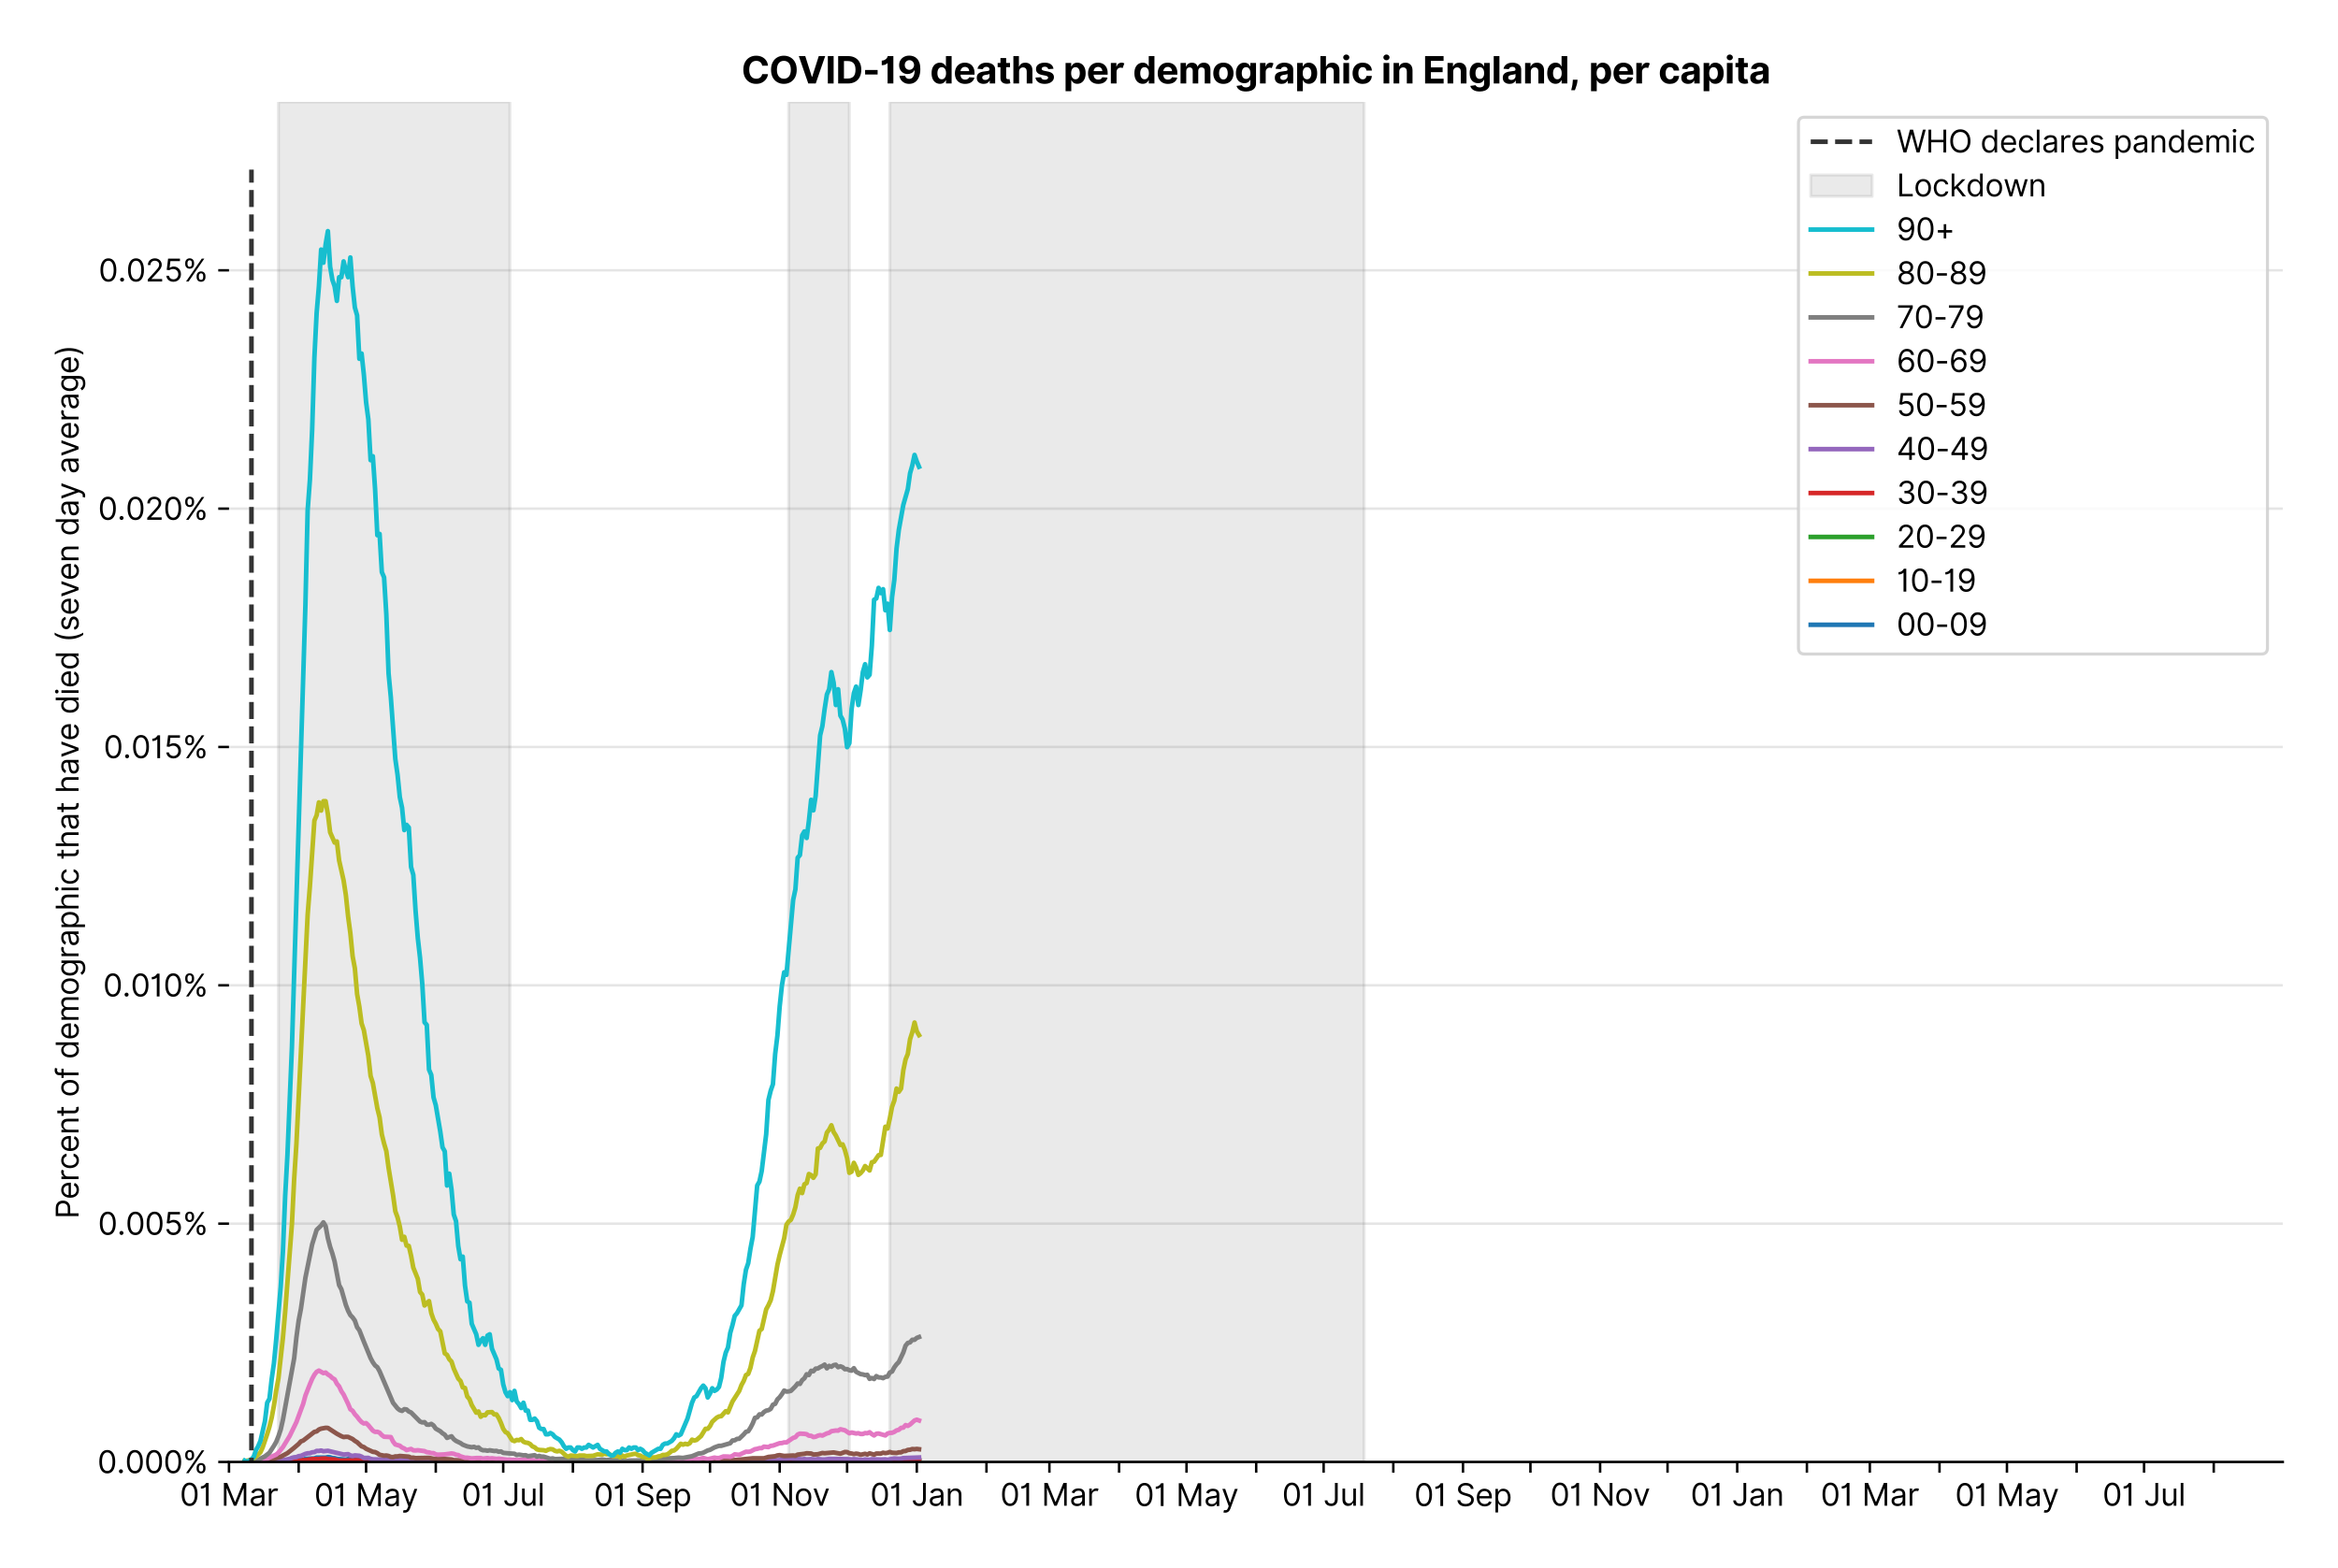<?xml version="1.0" encoding="utf-8" standalone="no"?>
<!DOCTYPE svg PUBLIC "-//W3C//DTD SVG 1.1//EN"
  "http://www.w3.org/Graphics/SVG/1.1/DTD/svg11.dtd">
<svg xmlns:xlink="http://www.w3.org/1999/xlink" viewBox="0 0 762.255 511.234" xmlns="http://www.w3.org/2000/svg" version="1.1">
 <defs>
  <style type="text/css">*{stroke-linejoin: round; stroke-linecap: butt}</style>
 </defs>
 <g id="figure_1">
  <g id="patch_1">
   <path d="M 0 511.234 
L 762.255 511.234 
L 762.255 0 
L 0 0 
z
" style="fill: #ffffff"/>
  </g>
  <g id="axes_1">
   <g id="patch_2">
    <path d="M 74.655 476.745 
L 744.255 476.745 
L 744.255 33.225 
L 74.655 33.225 
z
" style="fill: #ffffff"/>
   </g>
   <g id="matplotlib.axis_1">
    <g id="xtick_1">
     <g id="line2d_1">
      <defs>
       <path id="m6077418d39" d="M 0 0 
L 0 3.5 
" style="stroke: #000000; stroke-width: 0.8"/>
      </defs>
      <g>
       <use xlink:href="#m6077418d39" x="74.655" y="476.745" style="stroke: #000000; stroke-width: 0.8"/>
      </g>
     </g>
     <g id="text_1">
      <!-- 01 Mar -->
      <g transform="translate(58.618 491.018)scale(0.1 -0.1)">
       <defs>
        <path id="Inter-Regular-30" d="M 2000 -64 
Q 1230 -64 806 561 
Q 382 1186 382 2327 
Q 382 3459 809 4088 
Q 1236 4718 2000 4718 
Q 2764 4718 3191 4088 
Q 3618 3459 3618 2327 
Q 3618 1186 3194 561 
Q 2771 -64 2000 -64 
z
M 2000 436 
Q 2509 436 2791 927 
Q 3073 1418 3073 2327 
Q 3073 3234 2789 3730 
Q 2505 4227 2000 4227 
Q 1496 4227 1211 3730 
Q 927 3234 927 2327 
Q 927 1418 1210 927 
Q 1493 436 2000 436 
z
" transform="scale(0.016)"/>
        <path id="Inter-Regular-31" d="M 1973 4655 
L 1973 0 
L 1409 0 
L 1409 3836 
L 1373 3836 
Q 1341 3773 1209 3692 
Q 1077 3611 868 3551 
Q 659 3491 391 3491 
L 391 3964 
Q 661 3964 859 4061 
Q 1057 4159 1190 4291 
Q 1323 4423 1392 4529 
Q 1461 4636 1473 4655 
L 1973 4655 
z
" transform="scale(0.016)"/>
        <path id="Inter-Regular-20" transform="scale(0.016)"/>
        <path id="Inter-Regular-4d" d="M 564 4655 
L 1236 4655 
L 2818 791 
L 2873 791 
L 4455 4655 
L 5127 4655 
L 5127 0 
L 4600 0 
L 4600 3536 
L 4555 3536 
L 3100 0 
L 2591 0 
L 1136 3536 
L 1091 3536 
L 1091 0 
L 564 0 
L 564 4655 
z
" transform="scale(0.016)"/>
        <path id="Inter-Regular-61" d="M 1518 -82 
Q 1186 -82 916 44 
Q 646 170 486 410 
Q 327 650 327 991 
Q 327 1291 445 1478 
Q 564 1666 761 1773 
Q 959 1880 1199 1933 
Q 1439 1986 1682 2018 
Q 2000 2059 2199 2080 
Q 2398 2102 2490 2154 
Q 2582 2207 2582 2336 
L 2582 2355 
Q 2582 2691 2399 2877 
Q 2216 3064 1846 3064 
Q 1461 3064 1243 2895 
Q 1025 2727 936 2536 
L 427 2718 
Q 564 3036 792 3214 
Q 1021 3393 1292 3464 
Q 1564 3536 1827 3536 
Q 1996 3536 2215 3496 
Q 2434 3457 2640 3334 
Q 2846 3211 2982 2963 
Q 3118 2716 3118 2300 
L 3118 0 
L 2582 0 
L 2582 473 
L 2555 473 
Q 2500 359 2373 229 
Q 2246 100 2034 9 
Q 1823 -82 1518 -82 
z
M 1600 400 
Q 1918 400 2137 525 
Q 2357 650 2469 847 
Q 2582 1045 2582 1264 
L 2582 1755 
Q 2548 1714 2433 1681 
Q 2318 1648 2169 1624 
Q 2021 1600 1881 1583 
Q 1741 1566 1655 1555 
Q 1446 1527 1265 1467 
Q 1084 1407 974 1287 
Q 864 1168 864 964 
Q 864 684 1072 542 
Q 1280 400 1600 400 
z
" transform="scale(0.016)"/>
        <path id="Inter-Regular-72" d="M 491 0 
L 491 3491 
L 1009 3491 
L 1009 2964 
L 1046 2964 
Q 1139 3223 1389 3384 
Q 1639 3545 1955 3545 
Q 2100 3545 2209 3511 
Q 2318 3477 2400 3418 
L 2218 2964 
Q 2161 2993 2085 3010 
Q 2009 3027 1909 3027 
Q 1527 3027 1277 2794 
Q 1027 2561 1027 2209 
L 1027 0 
L 491 0 
z
" transform="scale(0.016)"/>
       </defs>
       <use xlink:href="#Inter-Regular-30"/>
       <use xlink:href="#Inter-Regular-31" x="62.5"/>
       <use xlink:href="#Inter-Regular-20" x="106.676"/>
       <use xlink:href="#Inter-Regular-4d" x="134.801"/>
       <use xlink:href="#Inter-Regular-61" x="225.994"/>
       <use xlink:href="#Inter-Regular-72" x="282.386"/>
      </g>
     </g>
    </g>
    <g id="xtick_2">
     <g id="line2d_2">
      <g>
       <use xlink:href="#m6077418d39" x="97.372" y="476.745" style="stroke: #000000; stroke-width: 0.8"/>
      </g>
     </g>
    </g>
    <g id="xtick_3">
     <g id="line2d_3">
      <g>
       <use xlink:href="#m6077418d39" x="119.357" y="476.745" style="stroke: #000000; stroke-width: 0.8"/>
      </g>
     </g>
     <g id="text_2">
      <!-- 01 May -->
      <g transform="translate(102.454 491.117)scale(0.1 -0.1)">
       <defs>
        <path id="Inter-Regular-79" d="M 818 -1355 
Q 682 -1355 575 -1333 
Q 468 -1311 427 -1291 
L 564 -818 
Q 857 -893 1053 -814 
Q 1250 -736 1391 -345 
L 1509 -18 
L 218 3491 
L 800 3491 
L 1764 709 
L 1800 709 
L 2764 3491 
L 3346 3491 
L 1846 -564 
Q 1550 -1355 818 -1355 
z
" transform="scale(0.016)"/>
       </defs>
       <use xlink:href="#Inter-Regular-30"/>
       <use xlink:href="#Inter-Regular-31" x="62.5"/>
       <use xlink:href="#Inter-Regular-20" x="106.676"/>
       <use xlink:href="#Inter-Regular-4d" x="134.801"/>
       <use xlink:href="#Inter-Regular-61" x="225.994"/>
       <use xlink:href="#Inter-Regular-79" x="282.386"/>
      </g>
     </g>
    </g>
    <g id="xtick_4">
     <g id="line2d_4">
      <g>
       <use xlink:href="#m6077418d39" x="142.075" y="476.745" style="stroke: #000000; stroke-width: 0.8"/>
      </g>
     </g>
    </g>
    <g id="xtick_5">
     <g id="line2d_5">
      <g>
       <use xlink:href="#m6077418d39" x="164.06" y="476.745" style="stroke: #000000; stroke-width: 0.8"/>
      </g>
     </g>
     <g id="text_3">
      <!-- 01 Jul -->
      <g transform="translate(150.516 491.018)scale(0.1 -0.1)">
       <defs>
        <path id="Inter-Regular-4a" d="M 2346 4655 
L 2909 4655 
L 2909 1327 
Q 2909 657 2549 296 
Q 2189 -64 1582 -64 
Q 1200 -64 902 76 
Q 605 216 434 475 
Q 264 734 264 1091 
L 818 1091 
Q 818 795 1034 615 
Q 1250 436 1582 436 
Q 1948 436 2147 664 
Q 2346 893 2346 1327 
L 2346 4655 
z
" transform="scale(0.016)"/>
        <path id="Inter-Regular-75" d="M 2691 1427 
L 2691 3491 
L 3227 3491 
L 3227 0 
L 2691 0 
L 2691 591 
L 2655 591 
Q 2532 325 2273 140 
Q 2014 -45 1618 -45 
Q 1127 -45 809 280 
Q 491 605 491 1273 
L 491 3491 
L 1027 3491 
L 1027 1309 
Q 1027 927 1242 700 
Q 1457 473 1791 473 
Q 1991 473 2199 575 
Q 2407 677 2549 888 
Q 2691 1100 2691 1427 
z
" transform="scale(0.016)"/>
        <path id="Inter-Regular-6c" d="M 1027 4655 
L 1027 0 
L 491 0 
L 491 4655 
L 1027 4655 
z
" transform="scale(0.016)"/>
       </defs>
       <use xlink:href="#Inter-Regular-30"/>
       <use xlink:href="#Inter-Regular-31" x="62.5"/>
       <use xlink:href="#Inter-Regular-20" x="106.676"/>
       <use xlink:href="#Inter-Regular-4a" x="134.801"/>
       <use xlink:href="#Inter-Regular-75" x="189.063"/>
       <use xlink:href="#Inter-Regular-6c" x="247.159"/>
      </g>
     </g>
    </g>
    <g id="xtick_6">
     <g id="line2d_6">
      <g>
       <use xlink:href="#m6077418d39" x="186.777" y="476.745" style="stroke: #000000; stroke-width: 0.8"/>
      </g>
     </g>
    </g>
    <g id="xtick_7">
     <g id="line2d_7">
      <g>
       <use xlink:href="#m6077418d39" x="209.495" y="476.745" style="stroke: #000000; stroke-width: 0.8"/>
      </g>
     </g>
     <g id="text_4">
      <!-- 01 Sep -->
      <g transform="translate(193.608 491.117)scale(0.1 -0.1)">
       <defs>
        <path id="Inter-Regular-53" d="M 3109 3491 
Q 3068 3836 2777 4027 
Q 2486 4218 2064 4218 
Q 1600 4218 1318 3999 
Q 1036 3780 1036 3445 
Q 1036 3195 1189 3042 
Q 1343 2889 1553 2803 
Q 1764 2718 1936 2673 
L 2409 2545 
Q 2591 2498 2815 2414 
Q 3039 2330 3244 2185 
Q 3450 2041 3584 1816 
Q 3718 1591 3718 1264 
Q 3718 886 3521 581 
Q 3325 277 2949 97 
Q 2573 -82 2036 -82 
Q 1286 -82 845 272 
Q 405 627 364 1200 
L 946 1200 
Q 968 936 1124 764 
Q 1280 593 1519 510 
Q 1759 427 2036 427 
Q 2359 427 2616 533 
Q 2873 639 3023 828 
Q 3173 1018 3173 1273 
Q 3173 1505 3043 1650 
Q 2914 1795 2702 1886 
Q 2491 1977 2246 2045 
L 1673 2209 
Q 1127 2366 809 2657 
Q 491 2948 491 3418 
Q 491 3809 703 4101 
Q 916 4393 1276 4555 
Q 1636 4718 2082 4718 
Q 2532 4718 2882 4558 
Q 3232 4398 3437 4120 
Q 3643 3843 3655 3491 
L 3109 3491 
z
" transform="scale(0.016)"/>
        <path id="Inter-Regular-65" d="M 1955 -73 
Q 1450 -73 1085 151 
Q 721 375 524 778 
Q 327 1182 327 1718 
Q 327 2255 524 2665 
Q 721 3075 1074 3305 
Q 1427 3536 1900 3536 
Q 2173 3536 2439 3445 
Q 2705 3355 2923 3151 
Q 3141 2948 3270 2614 
Q 3400 2280 3400 1791 
L 3400 1564 
L 866 1564 
Q 884 1005 1183 707 
Q 1482 409 1955 409 
Q 2271 409 2498 545 
Q 2725 682 2827 955 
L 3346 809 
Q 3223 414 2854 170 
Q 2486 -73 1955 -73 
z
M 866 2027 
L 2855 2027 
Q 2855 2470 2595 2762 
Q 2336 3055 1900 3055 
Q 1593 3055 1368 2911 
Q 1143 2768 1013 2533 
Q 884 2298 866 2027 
z
" transform="scale(0.016)"/>
        <path id="Inter-Regular-70" d="M 491 -1309 
L 491 3491 
L 1009 3491 
L 1009 2936 
L 1073 2936 
Q 1132 3027 1237 3169 
Q 1343 3311 1542 3423 
Q 1741 3536 2082 3536 
Q 2523 3536 2859 3315 
Q 3196 3095 3384 2690 
Q 3573 2286 3573 1736 
Q 3573 1182 3384 776 
Q 3196 370 2861 148 
Q 2527 -73 2091 -73 
Q 1755 -73 1552 39 
Q 1350 152 1241 296 
Q 1132 441 1073 536 
L 1027 536 
L 1027 -1309 
L 491 -1309 
z
M 1018 1745 
Q 1018 1152 1276 780 
Q 1534 409 2018 409 
Q 2355 409 2581 587 
Q 2807 766 2921 1069 
Q 3036 1373 3036 1745 
Q 3036 2114 2923 2410 
Q 2811 2707 2585 2881 
Q 2359 3055 2018 3055 
Q 1527 3055 1272 2693 
Q 1018 2332 1018 1745 
z
" transform="scale(0.016)"/>
       </defs>
       <use xlink:href="#Inter-Regular-30"/>
       <use xlink:href="#Inter-Regular-31" x="62.5"/>
       <use xlink:href="#Inter-Regular-20" x="106.676"/>
       <use xlink:href="#Inter-Regular-53" x="134.801"/>
       <use xlink:href="#Inter-Regular-65" x="198.58"/>
       <use xlink:href="#Inter-Regular-70" x="256.818"/>
      </g>
     </g>
    </g>
    <g id="xtick_8">
     <g id="line2d_8">
      <g>
       <use xlink:href="#m6077418d39" x="231.48" y="476.745" style="stroke: #000000; stroke-width: 0.8"/>
      </g>
     </g>
    </g>
    <g id="xtick_9">
     <g id="line2d_9">
      <g>
       <use xlink:href="#m6077418d39" x="254.198" y="476.745" style="stroke: #000000; stroke-width: 0.8"/>
      </g>
     </g>
     <g id="text_5">
      <!-- 01 Nov -->
      <g transform="translate(237.927 491.018)scale(0.1 -0.1)">
       <defs>
        <path id="Inter-Regular-4e" d="M 4255 4655 
L 4255 0 
L 3709 0 
L 1173 3655 
L 1127 3655 
L 1127 0 
L 564 0 
L 564 4655 
L 1109 4655 
L 3655 991 
L 3700 991 
L 3700 4655 
L 4255 4655 
z
" transform="scale(0.016)"/>
        <path id="Inter-Regular-6f" d="M 1909 -73 
Q 1436 -73 1080 152 
Q 725 377 526 781 
Q 327 1186 327 1727 
Q 327 2273 526 2679 
Q 725 3086 1080 3311 
Q 1436 3536 1909 3536 
Q 2382 3536 2737 3311 
Q 3093 3086 3292 2679 
Q 3491 2273 3491 1727 
Q 3491 1186 3292 781 
Q 3093 377 2737 152 
Q 2382 -73 1909 -73 
z
M 1909 409 
Q 2268 409 2500 593 
Q 2732 777 2843 1077 
Q 2955 1377 2955 1727 
Q 2955 2077 2843 2379 
Q 2732 2682 2500 2868 
Q 2268 3055 1909 3055 
Q 1550 3055 1318 2868 
Q 1086 2682 975 2379 
Q 864 2077 864 1727 
Q 864 1377 975 1077 
Q 1086 777 1318 593 
Q 1550 409 1909 409 
z
" transform="scale(0.016)"/>
        <path id="Inter-Regular-76" d="M 3346 3491 
L 2055 0 
L 1509 0 
L 218 3491 
L 800 3491 
L 1764 709 
L 1800 709 
L 2764 3491 
L 3346 3491 
z
" transform="scale(0.016)"/>
       </defs>
       <use xlink:href="#Inter-Regular-30"/>
       <use xlink:href="#Inter-Regular-31" x="62.5"/>
       <use xlink:href="#Inter-Regular-20" x="106.676"/>
       <use xlink:href="#Inter-Regular-4e" x="134.801"/>
       <use xlink:href="#Inter-Regular-6f" x="210.085"/>
       <use xlink:href="#Inter-Regular-76" x="269.744"/>
      </g>
     </g>
    </g>
    <g id="xtick_10">
     <g id="line2d_10">
      <g>
       <use xlink:href="#m6077418d39" x="276.182" y="476.745" style="stroke: #000000; stroke-width: 0.8"/>
      </g>
     </g>
    </g>
    <g id="xtick_11">
     <g id="line2d_11">
      <g>
       <use xlink:href="#m6077418d39" x="298.9" y="476.745" style="stroke: #000000; stroke-width: 0.8"/>
      </g>
     </g>
     <g id="text_6">
      <!-- 01 Jan -->
      <g transform="translate(283.701 491.018)scale(0.1 -0.1)">
       <defs>
        <path id="Inter-Regular-6e" d="M 1027 2100 
L 1027 0 
L 491 0 
L 491 3491 
L 1009 3491 
L 1009 2945 
L 1055 2945 
Q 1177 3211 1427 3373 
Q 1677 3536 2073 3536 
Q 2602 3536 2928 3211 
Q 3255 2886 3255 2218 
L 3255 0 
L 2718 0 
L 2718 2182 
Q 2718 2593 2504 2824 
Q 2291 3055 1918 3055 
Q 1534 3055 1280 2806 
Q 1027 2557 1027 2100 
z
" transform="scale(0.016)"/>
       </defs>
       <use xlink:href="#Inter-Regular-30"/>
       <use xlink:href="#Inter-Regular-31" x="62.5"/>
       <use xlink:href="#Inter-Regular-20" x="106.676"/>
       <use xlink:href="#Inter-Regular-4a" x="134.801"/>
       <use xlink:href="#Inter-Regular-61" x="189.063"/>
       <use xlink:href="#Inter-Regular-6e" x="245.455"/>
      </g>
     </g>
    </g>
    <g id="xtick_12">
     <g id="line2d_12">
      <g>
       <use xlink:href="#m6077418d39" x="321.618" y="476.745" style="stroke: #000000; stroke-width: 0.8"/>
      </g>
     </g>
    </g>
    <g id="xtick_13">
     <g id="line2d_13">
      <g>
       <use xlink:href="#m6077418d39" x="342.137" y="476.745" style="stroke: #000000; stroke-width: 0.8"/>
      </g>
     </g>
     <g id="text_7">
      <!-- 01 Mar -->
      <g transform="translate(326.1 491.018)scale(0.1 -0.1)">
       <use xlink:href="#Inter-Regular-30"/>
       <use xlink:href="#Inter-Regular-31" x="62.5"/>
       <use xlink:href="#Inter-Regular-20" x="106.676"/>
       <use xlink:href="#Inter-Regular-4d" x="134.801"/>
       <use xlink:href="#Inter-Regular-61" x="225.994"/>
       <use xlink:href="#Inter-Regular-72" x="282.386"/>
      </g>
     </g>
    </g>
    <g id="xtick_14">
     <g id="line2d_14">
      <g>
       <use xlink:href="#m6077418d39" x="364.855" y="476.745" style="stroke: #000000; stroke-width: 0.8"/>
      </g>
     </g>
    </g>
    <g id="xtick_15">
     <g id="line2d_15">
      <g>
       <use xlink:href="#m6077418d39" x="386.84" y="476.745" style="stroke: #000000; stroke-width: 0.8"/>
      </g>
     </g>
     <g id="text_8">
      <!-- 01 May -->
      <g transform="translate(369.936 491.117)scale(0.1 -0.1)">
       <use xlink:href="#Inter-Regular-30"/>
       <use xlink:href="#Inter-Regular-31" x="62.5"/>
       <use xlink:href="#Inter-Regular-20" x="106.676"/>
       <use xlink:href="#Inter-Regular-4d" x="134.801"/>
       <use xlink:href="#Inter-Regular-61" x="225.994"/>
       <use xlink:href="#Inter-Regular-79" x="282.386"/>
      </g>
     </g>
    </g>
    <g id="xtick_16">
     <g id="line2d_16">
      <g>
       <use xlink:href="#m6077418d39" x="409.557" y="476.745" style="stroke: #000000; stroke-width: 0.8"/>
      </g>
     </g>
    </g>
    <g id="xtick_17">
     <g id="line2d_17">
      <g>
       <use xlink:href="#m6077418d39" x="431.542" y="476.745" style="stroke: #000000; stroke-width: 0.8"/>
      </g>
     </g>
     <g id="text_9">
      <!-- 01 Jul -->
      <g transform="translate(417.998 491.018)scale(0.1 -0.1)">
       <use xlink:href="#Inter-Regular-30"/>
       <use xlink:href="#Inter-Regular-31" x="62.5"/>
       <use xlink:href="#Inter-Regular-20" x="106.676"/>
       <use xlink:href="#Inter-Regular-4a" x="134.801"/>
       <use xlink:href="#Inter-Regular-75" x="189.063"/>
       <use xlink:href="#Inter-Regular-6c" x="247.159"/>
      </g>
     </g>
    </g>
    <g id="xtick_18">
     <g id="line2d_18">
      <g>
       <use xlink:href="#m6077418d39" x="454.26" y="476.745" style="stroke: #000000; stroke-width: 0.8"/>
      </g>
     </g>
    </g>
    <g id="xtick_19">
     <g id="line2d_19">
      <g>
       <use xlink:href="#m6077418d39" x="476.977" y="476.745" style="stroke: #000000; stroke-width: 0.8"/>
      </g>
     </g>
     <g id="text_10">
      <!-- 01 Sep -->
      <g transform="translate(461.09 491.117)scale(0.1 -0.1)">
       <use xlink:href="#Inter-Regular-30"/>
       <use xlink:href="#Inter-Regular-31" x="62.5"/>
       <use xlink:href="#Inter-Regular-20" x="106.676"/>
       <use xlink:href="#Inter-Regular-53" x="134.801"/>
       <use xlink:href="#Inter-Regular-65" x="198.58"/>
       <use xlink:href="#Inter-Regular-70" x="256.818"/>
      </g>
     </g>
    </g>
    <g id="xtick_20">
     <g id="line2d_20">
      <g>
       <use xlink:href="#m6077418d39" x="498.962" y="476.745" style="stroke: #000000; stroke-width: 0.8"/>
      </g>
     </g>
    </g>
    <g id="xtick_21">
     <g id="line2d_21">
      <g>
       <use xlink:href="#m6077418d39" x="521.68" y="476.745" style="stroke: #000000; stroke-width: 0.8"/>
      </g>
     </g>
     <g id="text_11">
      <!-- 01 Nov -->
      <g transform="translate(505.409 491.018)scale(0.1 -0.1)">
       <use xlink:href="#Inter-Regular-30"/>
       <use xlink:href="#Inter-Regular-31" x="62.5"/>
       <use xlink:href="#Inter-Regular-20" x="106.676"/>
       <use xlink:href="#Inter-Regular-4e" x="134.801"/>
       <use xlink:href="#Inter-Regular-6f" x="210.085"/>
       <use xlink:href="#Inter-Regular-76" x="269.744"/>
      </g>
     </g>
    </g>
    <g id="xtick_22">
     <g id="line2d_22">
      <g>
       <use xlink:href="#m6077418d39" x="543.665" y="476.745" style="stroke: #000000; stroke-width: 0.8"/>
      </g>
     </g>
    </g>
    <g id="xtick_23">
     <g id="line2d_23">
      <g>
       <use xlink:href="#m6077418d39" x="566.382" y="476.745" style="stroke: #000000; stroke-width: 0.8"/>
      </g>
     </g>
     <g id="text_12">
      <!-- 01 Jan -->
      <g transform="translate(551.183 491.018)scale(0.1 -0.1)">
       <use xlink:href="#Inter-Regular-30"/>
       <use xlink:href="#Inter-Regular-31" x="62.5"/>
       <use xlink:href="#Inter-Regular-20" x="106.676"/>
       <use xlink:href="#Inter-Regular-4a" x="134.801"/>
       <use xlink:href="#Inter-Regular-61" x="189.063"/>
       <use xlink:href="#Inter-Regular-6e" x="245.455"/>
      </g>
     </g>
    </g>
    <g id="xtick_24">
     <g id="line2d_24">
      <g>
       <use xlink:href="#m6077418d39" x="589.1" y="476.745" style="stroke: #000000; stroke-width: 0.8"/>
      </g>
     </g>
    </g>
    <g id="xtick_25">
     <g id="line2d_25">
      <g>
       <use xlink:href="#m6077418d39" x="609.619" y="476.745" style="stroke: #000000; stroke-width: 0.8"/>
      </g>
     </g>
     <g id="text_13">
      <!-- 01 Mar -->
      <g transform="translate(593.583 491.018)scale(0.1 -0.1)">
       <use xlink:href="#Inter-Regular-30"/>
       <use xlink:href="#Inter-Regular-31" x="62.5"/>
       <use xlink:href="#Inter-Regular-20" x="106.676"/>
       <use xlink:href="#Inter-Regular-4d" x="134.801"/>
       <use xlink:href="#Inter-Regular-61" x="225.994"/>
       <use xlink:href="#Inter-Regular-72" x="282.386"/>
      </g>
     </g>
    </g>
    <g id="xtick_26">
     <g id="line2d_26">
      <g>
       <use xlink:href="#m6077418d39" x="632.337" y="476.745" style="stroke: #000000; stroke-width: 0.8"/>
      </g>
     </g>
    </g>
    <g id="xtick_27">
     <g id="line2d_27">
      <g>
       <use xlink:href="#m6077418d39" x="654.322" y="476.745" style="stroke: #000000; stroke-width: 0.8"/>
      </g>
     </g>
     <g id="text_14">
      <!-- 01 May -->
      <g transform="translate(637.419 491.117)scale(0.1 -0.1)">
       <use xlink:href="#Inter-Regular-30"/>
       <use xlink:href="#Inter-Regular-31" x="62.5"/>
       <use xlink:href="#Inter-Regular-20" x="106.676"/>
       <use xlink:href="#Inter-Regular-4d" x="134.801"/>
       <use xlink:href="#Inter-Regular-61" x="225.994"/>
       <use xlink:href="#Inter-Regular-79" x="282.386"/>
      </g>
     </g>
    </g>
    <g id="xtick_28">
     <g id="line2d_28">
      <g>
       <use xlink:href="#m6077418d39" x="677.04" y="476.745" style="stroke: #000000; stroke-width: 0.8"/>
      </g>
     </g>
    </g>
    <g id="xtick_29">
     <g id="line2d_29">
      <g>
       <use xlink:href="#m6077418d39" x="699.024" y="476.745" style="stroke: #000000; stroke-width: 0.8"/>
      </g>
     </g>
     <g id="text_15">
      <!-- 01 Jul -->
      <g transform="translate(685.481 491.018)scale(0.1 -0.1)">
       <use xlink:href="#Inter-Regular-30"/>
       <use xlink:href="#Inter-Regular-31" x="62.5"/>
       <use xlink:href="#Inter-Regular-20" x="106.676"/>
       <use xlink:href="#Inter-Regular-4a" x="134.801"/>
       <use xlink:href="#Inter-Regular-75" x="189.063"/>
       <use xlink:href="#Inter-Regular-6c" x="247.159"/>
      </g>
     </g>
    </g>
    <g id="xtick_30">
     <g id="line2d_30">
      <g>
       <use xlink:href="#m6077418d39" x="721.742" y="476.745" style="stroke: #000000; stroke-width: 0.8"/>
      </g>
     </g>
    </g>
   </g>
   <g id="matplotlib.axis_2">
    <g id="ytick_1">
     <g id="line2d_31">
      <path d="M 74.655 476.745 
L 744.255 476.745 
" clip-path="url(#p8f112623a3)" style="fill: none; stroke: #e5e5e5; stroke-width: 0.8; stroke-linecap: square"/>
     </g>
     <g id="line2d_32">
      <defs>
       <path id="m27fae96b97" d="M 0 0 
L -3.5 0 
" style="stroke: #000000; stroke-width: 0.8"/>
      </defs>
      <g>
       <use xlink:href="#m27fae96b97" x="74.655" y="476.745" style="stroke: #000000; stroke-width: 0.8"/>
      </g>
     </g>
     <g id="text_16">
      <!-- 0.000% -->
      <g transform="translate(31.773 480.382)scale(0.1 -0.1)">
       <defs>
        <path id="Inter-Regular-2e" d="M 882 -36 
Q 714 -36 593 84 
Q 473 205 473 373 
Q 473 541 593 661 
Q 714 782 882 782 
Q 1050 782 1170 661 
Q 1291 541 1291 373 
Q 1291 205 1170 84 
Q 1050 -36 882 -36 
z
" transform="scale(0.016)"/>
        <path id="Inter-Regular-25" d="M 2855 873 
L 2855 1118 
Q 2855 1373 2960 1585 
Q 3066 1798 3269 1926 
Q 3473 2055 3764 2055 
Q 4059 2055 4259 1926 
Q 4459 1798 4561 1585 
Q 4664 1373 4664 1118 
L 4664 873 
Q 4664 618 4560 405 
Q 4457 193 4256 64 
Q 4055 -64 3764 -64 
Q 3468 -64 3266 64 
Q 3064 193 2959 405 
Q 2855 618 2855 873 
z
M 536 3536 
L 536 3782 
Q 536 4036 642 4248 
Q 748 4461 951 4589 
Q 1155 4718 1446 4718 
Q 1741 4718 1941 4589 
Q 2141 4461 2243 4248 
Q 2346 4036 2346 3782 
L 2346 3536 
Q 2346 3282 2242 3069 
Q 2139 2857 1937 2728 
Q 1736 2600 1446 2600 
Q 1150 2600 948 2728 
Q 746 2857 641 3069 
Q 536 3282 536 3536 
z
M 709 0 
L 3909 4655 
L 4427 4655 
L 1227 0 
L 709 0 
z
M 3318 1118 
L 3318 873 
Q 3318 661 3418 494 
Q 3518 327 3764 327 
Q 4002 327 4101 494 
Q 4200 661 4200 873 
L 4200 1118 
Q 4200 1330 4104 1497 
Q 4009 1664 3764 1664 
Q 3525 1664 3421 1497 
Q 3318 1330 3318 1118 
z
M 1000 3782 
L 1000 3536 
Q 1000 3325 1100 3158 
Q 1200 2991 1446 2991 
Q 1684 2991 1783 3158 
Q 1882 3325 1882 3536 
L 1882 3782 
Q 1882 3993 1786 4160 
Q 1691 4327 1446 4327 
Q 1207 4327 1103 4160 
Q 1000 3993 1000 3782 
z
" transform="scale(0.016)"/>
       </defs>
       <use xlink:href="#Inter-Regular-30"/>
       <use xlink:href="#Inter-Regular-2e" x="62.5"/>
       <use xlink:href="#Inter-Regular-30" x="90.057"/>
       <use xlink:href="#Inter-Regular-30" x="152.557"/>
       <use xlink:href="#Inter-Regular-30" x="215.057"/>
       <use xlink:href="#Inter-Regular-25" x="277.557"/>
      </g>
     </g>
    </g>
    <g id="ytick_2">
     <g id="line2d_33">
      <path d="M 74.655 399.026 
L 744.255 399.026 
" clip-path="url(#p8f112623a3)" style="fill: none; stroke: #e5e5e5; stroke-width: 0.8; stroke-linecap: square"/>
     </g>
     <g id="line2d_34">
      <g>
       <use xlink:href="#m27fae96b97" x="74.655" y="399.026" style="stroke: #000000; stroke-width: 0.8"/>
      </g>
     </g>
     <g id="text_17">
      <!-- 0.005% -->
      <g transform="translate(31.944 402.663)scale(0.1 -0.1)">
       <defs>
        <path id="Inter-Regular-35" d="M 1936 -64 
Q 1536 -64 1216 95 
Q 896 255 702 532 
Q 509 809 491 1164 
L 1036 1164 
Q 1068 848 1324 642 
Q 1580 436 1936 436 
Q 2223 436 2447 570 
Q 2671 705 2799 940 
Q 2927 1175 2927 1473 
Q 2927 1777 2794 2017 
Q 2661 2257 2429 2395 
Q 2198 2534 1900 2536 
Q 1686 2539 1461 2472 
Q 1236 2405 1091 2300 
L 564 2364 
L 846 4655 
L 3264 4655 
L 3264 4155 
L 1318 4155 
L 1155 2782 
L 1182 2782 
Q 1325 2895 1541 2970 
Q 1757 3045 1991 3045 
Q 2418 3045 2753 2842 
Q 3089 2639 3281 2286 
Q 3473 1934 3473 1482 
Q 3473 1036 3274 687 
Q 3075 339 2727 137 
Q 2380 -64 1936 -64 
z
" transform="scale(0.016)"/>
       </defs>
       <use xlink:href="#Inter-Regular-30"/>
       <use xlink:href="#Inter-Regular-2e" x="62.5"/>
       <use xlink:href="#Inter-Regular-30" x="90.057"/>
       <use xlink:href="#Inter-Regular-30" x="152.557"/>
       <use xlink:href="#Inter-Regular-35" x="215.057"/>
       <use xlink:href="#Inter-Regular-25" x="275.852"/>
      </g>
     </g>
    </g>
    <g id="ytick_3">
     <g id="line2d_35">
      <path d="M 74.655 321.307 
L 744.255 321.307 
" clip-path="url(#p8f112623a3)" style="fill: none; stroke: #e5e5e5; stroke-width: 0.8; stroke-linecap: square"/>
     </g>
     <g id="line2d_36">
      <g>
       <use xlink:href="#m27fae96b97" x="74.655" y="321.307" style="stroke: #000000; stroke-width: 0.8"/>
      </g>
     </g>
     <g id="text_18">
      <!-- 0.010% -->
      <g transform="translate(33.606 324.944)scale(0.1 -0.1)">
       <use xlink:href="#Inter-Regular-30"/>
       <use xlink:href="#Inter-Regular-2e" x="62.5"/>
       <use xlink:href="#Inter-Regular-30" x="90.057"/>
       <use xlink:href="#Inter-Regular-31" x="152.557"/>
       <use xlink:href="#Inter-Regular-30" x="196.733"/>
       <use xlink:href="#Inter-Regular-25" x="259.233"/>
      </g>
     </g>
    </g>
    <g id="ytick_4">
     <g id="line2d_37">
      <path d="M 74.655 243.588 
L 744.255 243.588 
" clip-path="url(#p8f112623a3)" style="fill: none; stroke: #e5e5e5; stroke-width: 0.8; stroke-linecap: square"/>
     </g>
     <g id="line2d_38">
      <g>
       <use xlink:href="#m27fae96b97" x="74.655" y="243.588" style="stroke: #000000; stroke-width: 0.8"/>
      </g>
     </g>
     <g id="text_19">
      <!-- 0.015% -->
      <g transform="translate(33.777 247.225)scale(0.1 -0.1)">
       <use xlink:href="#Inter-Regular-30"/>
       <use xlink:href="#Inter-Regular-2e" x="62.5"/>
       <use xlink:href="#Inter-Regular-30" x="90.057"/>
       <use xlink:href="#Inter-Regular-31" x="152.557"/>
       <use xlink:href="#Inter-Regular-35" x="196.733"/>
       <use xlink:href="#Inter-Regular-25" x="257.528"/>
      </g>
     </g>
    </g>
    <g id="ytick_5">
     <g id="line2d_39">
      <path d="M 74.655 165.869 
L 744.255 165.869 
" clip-path="url(#p8f112623a3)" style="fill: none; stroke: #e5e5e5; stroke-width: 0.8; stroke-linecap: square"/>
     </g>
     <g id="line2d_40">
      <g>
       <use xlink:href="#m27fae96b97" x="74.655" y="165.869" style="stroke: #000000; stroke-width: 0.8"/>
      </g>
     </g>
     <g id="text_20">
      <!-- 0.020% -->
      <g transform="translate(31.972 169.506)scale(0.1 -0.1)">
       <defs>
        <path id="Inter-Regular-32" d="M 482 0 
L 482 409 
L 2018 2091 
Q 2289 2386 2464 2605 
Q 2639 2825 2724 3019 
Q 2809 3214 2809 3427 
Q 2809 3795 2553 4011 
Q 2298 4227 1918 4227 
Q 1514 4227 1275 3985 
Q 1036 3743 1036 3345 
L 500 3345 
Q 500 3755 688 4064 
Q 877 4373 1203 4545 
Q 1530 4718 1936 4718 
Q 2346 4718 2661 4545 
Q 2977 4373 3156 4079 
Q 3336 3786 3336 3427 
Q 3336 3170 3244 2926 
Q 3152 2682 2926 2383 
Q 2700 2084 2300 1655 
L 1255 536 
L 1255 500 
L 3418 500 
L 3418 0 
L 482 0 
z
" transform="scale(0.016)"/>
       </defs>
       <use xlink:href="#Inter-Regular-30"/>
       <use xlink:href="#Inter-Regular-2e" x="62.5"/>
       <use xlink:href="#Inter-Regular-30" x="90.057"/>
       <use xlink:href="#Inter-Regular-32" x="152.557"/>
       <use xlink:href="#Inter-Regular-30" x="213.068"/>
       <use xlink:href="#Inter-Regular-25" x="275.568"/>
      </g>
     </g>
    </g>
    <g id="ytick_6">
     <g id="line2d_41">
      <path d="M 74.655 88.15 
L 744.255 88.15 
" clip-path="url(#p8f112623a3)" style="fill: none; stroke: #e5e5e5; stroke-width: 0.8; stroke-linecap: square"/>
     </g>
     <g id="line2d_42">
      <g>
       <use xlink:href="#m27fae96b97" x="74.655" y="88.15" style="stroke: #000000; stroke-width: 0.8"/>
      </g>
     </g>
     <g id="text_21">
      <!-- 0.025% -->
      <g transform="translate(32.142 91.787)scale(0.1 -0.1)">
       <use xlink:href="#Inter-Regular-30"/>
       <use xlink:href="#Inter-Regular-2e" x="62.5"/>
       <use xlink:href="#Inter-Regular-30" x="90.057"/>
       <use xlink:href="#Inter-Regular-32" x="152.557"/>
       <use xlink:href="#Inter-Regular-35" x="213.068"/>
       <use xlink:href="#Inter-Regular-25" x="273.864"/>
      </g>
     </g>
    </g>
    <g id="text_22">
     <!-- Percent of demographic that have died (seven day average) -->
     <g transform="translate(25.614 397.458)rotate(-90)scale(0.1 -0.1)">
      <defs>
       <path id="Inter-Regular-50" d="M 564 0 
L 564 4655 
L 2136 4655 
Q 2684 4655 3033 4458 
Q 3382 4261 3550 3927 
Q 3718 3593 3718 3182 
Q 3718 2770 3551 2434 
Q 3384 2098 3036 1899 
Q 2689 1700 2146 1700 
L 1127 1700 
L 1127 0 
L 564 0 
z
M 1127 2200 
L 2127 2200 
Q 2689 2200 2926 2482 
Q 3164 2764 3164 3182 
Q 3164 3602 2925 3878 
Q 2686 4155 2118 4155 
L 1127 4155 
L 1127 2200 
z
" transform="scale(0.016)"/>
       <path id="Inter-Regular-63" d="M 1909 -73 
Q 1418 -73 1063 159 
Q 709 391 518 798 
Q 327 1205 327 1727 
Q 327 2259 524 2667 
Q 721 3075 1074 3305 
Q 1427 3536 1900 3536 
Q 2268 3536 2563 3400 
Q 2859 3264 3047 3018 
Q 3236 2773 3282 2445 
L 2746 2445 
Q 2684 2684 2474 2869 
Q 2264 3055 1909 3055 
Q 1439 3055 1151 2697 
Q 864 2339 864 1745 
Q 864 1139 1148 774 
Q 1432 409 1909 409 
Q 2223 409 2447 570 
Q 2671 732 2746 1018 
L 3282 1018 
Q 3236 709 3058 462 
Q 2880 216 2588 71 
Q 2296 -73 1909 -73 
z
" transform="scale(0.016)"/>
       <path id="Inter-Regular-74" d="M 2009 3491 
L 2009 3036 
L 1264 3036 
L 1264 1000 
Q 1264 773 1331 660 
Q 1398 548 1503 510 
Q 1609 473 1727 473 
Q 1816 473 1873 483 
Q 1930 493 1964 500 
L 2073 18 
Q 2018 -2 1920 -23 
Q 1823 -45 1673 -45 
Q 1446 -45 1228 52 
Q 1011 150 869 350 
Q 727 550 727 855 
L 727 3036 
L 200 3036 
L 200 3491 
L 727 3491 
L 727 4327 
L 1264 4327 
L 1264 3491 
L 2009 3491 
z
" transform="scale(0.016)"/>
       <path id="Inter-Regular-66" d="M 2046 3491 
L 2046 3036 
L 1264 3036 
L 1264 0 
L 727 0 
L 727 3036 
L 164 3036 
L 164 3491 
L 727 3491 
L 727 3973 
Q 727 4273 868 4473 
Q 1009 4673 1234 4773 
Q 1459 4873 1709 4873 
Q 1907 4873 2032 4841 
Q 2157 4809 2218 4782 
L 2064 4318 
Q 2023 4332 1951 4352 
Q 1880 4373 1764 4373 
Q 1498 4373 1381 4239 
Q 1264 4105 1264 3845 
L 1264 3491 
L 2046 3491 
z
" transform="scale(0.016)"/>
       <path id="Inter-Regular-64" d="M 1809 -73 
Q 1373 -73 1039 148 
Q 705 370 516 776 
Q 327 1182 327 1736 
Q 327 2286 516 2690 
Q 705 3095 1041 3315 
Q 1377 3536 1818 3536 
Q 2159 3536 2358 3423 
Q 2557 3311 2662 3169 
Q 2768 3027 2827 2936 
L 2873 2936 
L 2873 4655 
L 3409 4655 
L 3409 0 
L 2891 0 
L 2891 536 
L 2827 536 
Q 2768 441 2659 296 
Q 2550 152 2348 39 
Q 2146 -73 1809 -73 
z
M 1882 409 
Q 2366 409 2624 780 
Q 2882 1152 2882 1745 
Q 2882 2332 2627 2693 
Q 2373 3055 1882 3055 
Q 1541 3055 1315 2881 
Q 1089 2707 976 2410 
Q 864 2114 864 1745 
Q 864 1373 978 1069 
Q 1093 766 1319 587 
Q 1546 409 1882 409 
z
" transform="scale(0.016)"/>
       <path id="Inter-Regular-6d" d="M 491 0 
L 491 3491 
L 1009 3491 
L 1009 2945 
L 1055 2945 
Q 1164 3225 1407 3380 
Q 1650 3536 1991 3536 
Q 2336 3536 2567 3380 
Q 2798 3225 2927 2945 
L 2964 2945 
Q 3098 3216 3366 3376 
Q 3634 3536 4009 3536 
Q 4477 3536 4775 3244 
Q 5073 2952 5073 2336 
L 5073 0 
L 4536 0 
L 4536 2336 
Q 4536 2723 4325 2889 
Q 4114 3055 3827 3055 
Q 3459 3055 3257 2833 
Q 3055 2611 3055 2273 
L 3055 0 
L 2509 0 
L 2509 2391 
Q 2509 2689 2316 2872 
Q 2123 3055 1818 3055 
Q 1609 3055 1428 2943 
Q 1248 2832 1137 2635 
Q 1027 2439 1027 2182 
L 1027 0 
L 491 0 
z
" transform="scale(0.016)"/>
       <path id="Inter-Regular-67" d="M 1900 -1382 
Q 1316 -1382 976 -1169 
Q 636 -957 473 -682 
L 900 -382 
Q 973 -477 1084 -601 
Q 1196 -725 1390 -817 
Q 1584 -909 1900 -909 
Q 2323 -909 2598 -704 
Q 2873 -500 2873 -64 
L 2873 645 
L 2827 645 
Q 2768 550 2660 410 
Q 2552 270 2351 162 
Q 2150 55 1809 55 
Q 1386 55 1051 255 
Q 716 455 521 836 
Q 327 1218 327 1764 
Q 327 2300 516 2699 
Q 705 3098 1041 3317 
Q 1377 3536 1818 3536 
Q 2159 3536 2360 3423 
Q 2561 3311 2669 3169 
Q 2777 3027 2836 2936 
L 2891 2936 
L 2891 3491 
L 3409 3491 
L 3409 -100 
Q 3409 -550 3205 -833 
Q 3002 -1116 2660 -1249 
Q 2318 -1382 1900 -1382 
z
M 1882 536 
Q 2366 536 2624 864 
Q 2882 1193 2882 1773 
Q 2882 2339 2627 2697 
Q 2373 3055 1882 3055 
Q 1541 3055 1315 2882 
Q 1089 2709 976 2418 
Q 864 2127 864 1773 
Q 864 1227 1120 881 
Q 1377 536 1882 536 
z
" transform="scale(0.016)"/>
       <path id="Inter-Regular-68" d="M 1027 2100 
L 1027 0 
L 491 0 
L 491 4655 
L 1027 4655 
L 1027 2945 
L 1073 2945 
Q 1196 3216 1442 3376 
Q 1689 3536 2100 3536 
Q 2636 3536 2963 3213 
Q 3291 2891 3291 2218 
L 3291 0 
L 2755 0 
L 2755 2182 
Q 2755 2598 2540 2826 
Q 2325 3055 1946 3055 
Q 1548 3055 1287 2806 
Q 1027 2557 1027 2100 
z
" transform="scale(0.016)"/>
       <path id="Inter-Regular-69" d="M 491 0 
L 491 3491 
L 1027 3491 
L 1027 0 
L 491 0 
z
M 764 4073 
Q 607 4073 494 4179 
Q 382 4286 382 4436 
Q 382 4586 494 4693 
Q 607 4800 764 4800 
Q 921 4800 1033 4693 
Q 1146 4586 1146 4436 
Q 1146 4286 1033 4179 
Q 921 4073 764 4073 
z
" transform="scale(0.016)"/>
       <path id="Inter-Regular-28" d="M 682 1964 
Q 682 2823 906 3544 
Q 1130 4266 1546 4873 
L 2018 4873 
Q 1800 4573 1623 4095 
Q 1446 3618 1341 3061 
Q 1236 2505 1236 1964 
Q 1236 1423 1341 866 
Q 1446 309 1623 -168 
Q 1800 -645 2018 -945 
L 1546 -945 
Q 1130 -339 906 383 
Q 682 1105 682 1964 
z
" transform="scale(0.016)"/>
       <path id="Inter-Regular-73" d="M 2964 2709 
L 2482 2573 
Q 2411 2755 2245 2914 
Q 2080 3073 1727 3073 
Q 1407 3073 1194 2926 
Q 982 2780 982 2555 
Q 982 2355 1127 2239 
Q 1273 2123 1582 2045 
L 2100 1918 
Q 3027 1691 3027 973 
Q 3027 673 2855 436 
Q 2684 200 2377 63 
Q 2071 -73 1664 -73 
Q 1130 -73 780 159 
Q 430 391 336 836 
L 846 964 
Q 989 400 1655 400 
Q 2030 400 2251 560 
Q 2473 720 2473 945 
Q 2473 1316 1955 1436 
L 1373 1573 
Q 893 1686 669 1926 
Q 446 2166 446 2527 
Q 446 2823 613 3050 
Q 780 3277 1069 3406 
Q 1359 3536 1727 3536 
Q 2246 3536 2542 3309 
Q 2839 3082 2964 2709 
z
" transform="scale(0.016)"/>
       <path id="Inter-Regular-29" d="M 1638 1940 
Q 1638 1081 1414 359 
Q 1191 -362 775 -969 
L 302 -969 
Q 520 -669 697 -191 
Q 875 286 979 842 
Q 1084 1399 1084 1940 
Q 1084 2481 979 3038 
Q 875 3595 697 4072 
Q 520 4549 302 4849 
L 775 4849 
Q 1191 4243 1414 3521 
Q 1638 2799 1638 1940 
z
" transform="scale(0.016)"/>
      </defs>
      <use xlink:href="#Inter-Regular-50"/>
      <use xlink:href="#Inter-Regular-65" x="63.494"/>
      <use xlink:href="#Inter-Regular-72" x="121.733"/>
      <use xlink:href="#Inter-Regular-63" x="160.085"/>
      <use xlink:href="#Inter-Regular-65" x="215.909"/>
      <use xlink:href="#Inter-Regular-6e" x="274.148"/>
      <use xlink:href="#Inter-Regular-74" x="332.671"/>
      <use xlink:href="#Inter-Regular-20" x="369.034"/>
      <use xlink:href="#Inter-Regular-6f" x="397.159"/>
      <use xlink:href="#Inter-Regular-66" x="456.818"/>
      <use xlink:href="#Inter-Regular-20" x="492.898"/>
      <use xlink:href="#Inter-Regular-64" x="521.023"/>
      <use xlink:href="#Inter-Regular-65" x="583.097"/>
      <use xlink:href="#Inter-Regular-6d" x="641.335"/>
      <use xlink:href="#Inter-Regular-6f" x="728.267"/>
      <use xlink:href="#Inter-Regular-67" x="787.926"/>
      <use xlink:href="#Inter-Regular-72" x="848.864"/>
      <use xlink:href="#Inter-Regular-61" x="887.216"/>
      <use xlink:href="#Inter-Regular-70" x="943.608"/>
      <use xlink:href="#Inter-Regular-68" x="1004.546"/>
      <use xlink:href="#Inter-Regular-69" x="1063.637"/>
      <use xlink:href="#Inter-Regular-63" x="1087.358"/>
      <use xlink:href="#Inter-Regular-20" x="1143.182"/>
      <use xlink:href="#Inter-Regular-74" x="1171.307"/>
      <use xlink:href="#Inter-Regular-68" x="1207.671"/>
      <use xlink:href="#Inter-Regular-61" x="1266.762"/>
      <use xlink:href="#Inter-Regular-74" x="1323.154"/>
      <use xlink:href="#Inter-Regular-20" x="1359.517"/>
      <use xlink:href="#Inter-Regular-68" x="1387.642"/>
      <use xlink:href="#Inter-Regular-61" x="1446.733"/>
      <use xlink:href="#Inter-Regular-76" x="1503.125"/>
      <use xlink:href="#Inter-Regular-65" x="1558.807"/>
      <use xlink:href="#Inter-Regular-20" x="1617.046"/>
      <use xlink:href="#Inter-Regular-64" x="1645.171"/>
      <use xlink:href="#Inter-Regular-69" x="1707.245"/>
      <use xlink:href="#Inter-Regular-65" x="1730.966"/>
      <use xlink:href="#Inter-Regular-64" x="1789.205"/>
      <use xlink:href="#Inter-Regular-20" x="1851.279"/>
      <use xlink:href="#Inter-Regular-28" x="1879.404"/>
      <use xlink:href="#Inter-Regular-73" x="1915.625"/>
      <use xlink:href="#Inter-Regular-65" x="1967.898"/>
      <use xlink:href="#Inter-Regular-76" x="2026.137"/>
      <use xlink:href="#Inter-Regular-65" x="2081.819"/>
      <use xlink:href="#Inter-Regular-6e" x="2140.057"/>
      <use xlink:href="#Inter-Regular-20" x="2198.58"/>
      <use xlink:href="#Inter-Regular-64" x="2226.705"/>
      <use xlink:href="#Inter-Regular-61" x="2288.779"/>
      <use xlink:href="#Inter-Regular-79" x="2345.171"/>
      <use xlink:href="#Inter-Regular-20" x="2400.853"/>
      <use xlink:href="#Inter-Regular-61" x="2428.978"/>
      <use xlink:href="#Inter-Regular-76" x="2485.37"/>
      <use xlink:href="#Inter-Regular-65" x="2541.052"/>
      <use xlink:href="#Inter-Regular-72" x="2599.29"/>
      <use xlink:href="#Inter-Regular-61" x="2637.643"/>
      <use xlink:href="#Inter-Regular-67" x="2694.035"/>
      <use xlink:href="#Inter-Regular-65" x="2754.972"/>
      <use xlink:href="#Inter-Regular-29" x="2813.211"/>
     </g>
    </g>
   </g>
   <g id="patch_3">
    <path d="M 90.777 476.745 
L 90.777 33.225 
L 166.258 33.225 
L 166.258 476.745 
z
" clip-path="url(#p8f112623a3)" style="fill: #777777; opacity: 0.15; stroke: #777777; stroke-linejoin: miter"/>
   </g>
   <g id="patch_4">
    <path d="M 257.129 476.745 
L 257.129 33.225 
L 276.915 33.225 
L 276.915 476.745 
z
" clip-path="url(#p8f112623a3)" style="fill: #777777; opacity: 0.15; stroke: #777777; stroke-linejoin: miter"/>
   </g>
   <g id="patch_5">
    <path d="M 290.106 476.745 
L 290.106 33.225 
L 444.733 33.225 
L 444.733 476.745 
z
" clip-path="url(#p8f112623a3)" style="fill: #777777; opacity: 0.15; stroke: #777777; stroke-linejoin: miter"/>
   </g>
   <g id="line2d_43">
    <path d="M 79.784 476.745 
L 83.449 476.68 
L 90.777 476.583 
L 94.441 476.355 
L 95.907 476.258 
L 97.372 476.096 
L 98.838 475.998 
L 99.571 475.706 
L 102.502 475.576 
L 103.235 475.316 
L 106.166 475.316 
L 106.899 475.154 
L 107.632 475.219 
L 108.365 475.479 
L 109.098 475.511 
L 109.83 475.738 
L 112.762 475.966 
L 113.495 475.771 
L 114.96 475.901 
L 116.426 475.738 
L 118.624 476.388 
L 119.357 476.42 
L 120.09 476.323 
L 121.556 476.518 
L 123.754 476.388 
L 126.685 476.583 
L 131.815 476.453 
L 137.678 476.648 
L 139.876 476.615 
L 141.342 476.713 
L 146.472 476.615 
L 147.938 476.55 
L 152.334 476.648 
L 153.8 476.615 
L 158.197 476.68 
L 159.663 476.745 
L 232.946 476.648 
L 236.61 476.583 
L 258.595 476.485 
L 263.724 476.355 
L 268.121 476.453 
L 269.587 476.388 
L 282.778 476.485 
L 283.511 476.55 
L 284.244 476.453 
L 287.175 476.55 
L 288.641 476.453 
L 290.106 476.453 
L 291.572 476.355 
L 297.434 476.29 
L 298.167 476.225 
L 299.633 476.355 
L 299.633 476.355 
" clip-path="url(#p8f112623a3)" style="fill: none; stroke: #1f77b4; stroke-width: 1.5; stroke-linecap: square"/>
   </g>
   <g id="line2d_44">
    <path d="M 79.784 476.745 
L 98.838 476.642 
L 101.037 476.642 
L 299.633 476.745 
L 299.633 476.745 
" clip-path="url(#p8f112623a3)" style="fill: none; stroke: #ff7f0e; stroke-width: 1.5; stroke-linecap: square"/>
   </g>
   <g id="line2d_45">
    <path d="M 79.784 476.745 
L 92.975 476.654 
L 95.907 476.471 
L 97.372 476.319 
L 99.571 476.319 
L 101.037 476.349 
L 101.769 476.41 
L 103.235 476.379 
L 104.701 476.379 
L 107.632 476.593 
L 113.495 476.41 
L 117.159 476.654 
L 299.633 476.654 
L 299.633 476.654 
" clip-path="url(#p8f112623a3)" style="fill: none; stroke: #2ca02c; stroke-width: 1.5; stroke-linecap: square"/>
   </g>
   <g id="line2d_46">
    <path d="M 79.784 476.745 
L 89.311 476.657 
L 91.51 476.509 
L 92.243 476.362 
L 95.174 476.274 
L 95.907 476.333 
L 96.64 476.274 
L 97.372 476.333 
L 98.838 476.127 
L 99.571 476.127 
L 101.769 475.803 
L 103.235 475.773 
L 103.968 475.832 
L 104.701 475.656 
L 106.166 475.626 
L 106.899 475.803 
L 109.098 475.95 
L 110.563 476.303 
L 116.426 476.156 
L 120.823 476.421 
L 125.22 476.539 
L 128.151 476.48 
L 136.212 476.716 
L 238.808 476.627 
L 241.74 476.598 
L 258.595 476.539 
L 260.06 476.451 
L 263.724 476.509 
L 265.923 476.421 
L 269.587 476.362 
L 276.915 476.421 
L 278.381 476.598 
L 279.114 476.509 
L 279.847 476.598 
L 283.511 476.362 
L 284.244 476.451 
L 284.976 476.421 
L 286.442 476.509 
L 290.839 476.598 
L 292.305 476.509 
L 293.77 476.509 
L 295.236 476.362 
L 298.9 476.097 
L 299.633 476.156 
L 299.633 476.156 
" clip-path="url(#p8f112623a3)" style="fill: none; stroke: #d62728; stroke-width: 1.5; stroke-linecap: square"/>
   </g>
   <g id="line2d_47">
    <path d="M 79.784 476.745 
L 83.449 476.683 
L 87.846 476.62 
L 92.243 476.184 
L 94.441 475.717 
L 95.174 475.406 
L 95.907 475.219 
L 96.64 475.157 
L 97.372 474.845 
L 98.105 474.752 
L 99.571 474.098 
L 100.304 473.911 
L 101.037 473.88 
L 101.769 473.6 
L 102.502 473.537 
L 103.235 473.132 
L 103.968 473.164 
L 104.701 473.008 
L 105.433 473.257 
L 106.899 473.101 
L 112.029 474.316 
L 113.495 474.191 
L 114.227 474.596 
L 114.96 474.783 
L 115.693 474.596 
L 117.159 474.721 
L 117.892 475.001 
L 118.624 475.437 
L 120.09 475.406 
L 120.823 475.717 
L 121.556 475.873 
L 125.953 475.998 
L 126.685 475.966 
L 127.418 476.06 
L 128.151 475.966 
L 131.815 476.184 
L 136.945 476.247 
L 137.678 476.371 
L 139.144 476.371 
L 142.075 476.527 
L 145.739 476.465 
L 147.205 476.402 
L 148.67 476.34 
L 150.869 476.527 
L 152.334 476.62 
L 153.067 476.714 
L 154.533 476.652 
L 156.731 476.652 
L 163.327 476.558 
L 165.525 476.558 
L 168.457 476.652 
L 172.121 476.714 
L 183.113 476.62 
L 185.312 476.527 
L 191.174 476.683 
L 193.373 476.652 
L 197.77 476.745 
L 224.884 476.652 
L 227.816 476.62 
L 235.144 476.527 
L 236.61 476.496 
L 240.274 476.558 
L 242.472 476.496 
L 244.671 476.247 
L 247.602 476.153 
L 249.801 476.091 
L 251.999 476.247 
L 254.93 476.06 
L 255.663 475.873 
L 257.862 475.593 
L 258.595 475.748 
L 260.793 475.811 
L 261.526 475.873 
L 262.259 475.78 
L 262.992 475.904 
L 264.457 475.811 
L 265.923 475.935 
L 266.656 475.78 
L 268.121 475.935 
L 268.854 475.935 
L 270.32 475.748 
L 276.182 475.811 
L 277.648 475.904 
L 278.381 475.811 
L 280.579 475.998 
L 281.312 476.029 
L 282.045 475.904 
L 283.511 475.998 
L 284.244 475.842 
L 287.175 475.935 
L 288.641 475.873 
L 289.373 475.998 
L 291.572 475.593 
L 293.038 475.717 
L 293.77 475.655 
L 294.503 475.468 
L 299.633 475.281 
L 299.633 475.281 
" clip-path="url(#p8f112623a3)" style="fill: none; stroke: #9467bd; stroke-width: 1.5; stroke-linecap: square"/>
   </g>
   <g id="line2d_48">
    <path d="M 79.784 476.716 
L 84.914 476.657 
L 87.113 476.423 
L 87.846 476.247 
L 88.578 475.954 
L 89.311 475.807 
L 90.044 475.456 
L 91.51 475.045 
L 93.708 473.873 
L 95.907 472.115 
L 97.372 470.855 
L 98.105 470.035 
L 98.838 469.771 
L 102.502 466.929 
L 103.235 466.782 
L 103.968 466.167 
L 104.701 465.874 
L 106.166 465.61 
L 106.899 465.64 
L 109.83 467.544 
L 111.296 468.335 
L 112.029 468.628 
L 112.762 468.54 
L 113.495 468.57 
L 114.96 469.273 
L 115.693 469.859 
L 116.426 470.299 
L 117.892 471.646 
L 118.624 471.881 
L 119.357 472.438 
L 121.556 473.434 
L 122.289 473.522 
L 123.021 473.873 
L 123.754 474.401 
L 125.22 474.694 
L 125.953 474.635 
L 126.685 474.782 
L 127.418 475.104 
L 128.151 475.163 
L 128.884 474.928 
L 129.617 474.928 
L 130.35 474.782 
L 133.281 475.016 
L 134.014 475.368 
L 134.747 475.339 
L 135.479 475.485 
L 139.876 475.397 
L 142.075 475.837 
L 142.808 475.632 
L 147.205 475.925 
L 147.938 476.159 
L 150.136 476.218 
L 151.602 476.305 
L 153.8 476.335 
L 155.999 476.305 
L 160.396 476.393 
L 163.327 476.364 
L 165.525 476.423 
L 166.991 476.335 
L 168.457 476.393 
L 170.655 476.423 
L 172.854 476.598 
L 176.518 476.657 
L 180.182 476.598 
L 182.38 476.598 
L 184.579 476.598 
L 214.625 476.628 
L 216.091 476.745 
L 219.022 476.716 
L 224.884 476.628 
L 229.281 476.511 
L 231.48 476.511 
L 233.678 476.423 
L 240.274 476.071 
L 245.404 475.544 
L 249.068 475.544 
L 250.533 475.104 
L 252.732 474.87 
L 253.465 474.606 
L 254.198 474.518 
L 255.663 474.782 
L 258.595 474.635 
L 259.327 474.723 
L 260.06 474.342 
L 262.259 474.079 
L 262.992 473.903 
L 264.457 473.991 
L 265.19 474.313 
L 266.656 474.225 
L 268.121 473.815 
L 268.854 473.903 
L 271.785 473.639 
L 273.984 474.049 
L 275.45 473.492 
L 276.182 473.522 
L 276.915 473.903 
L 277.648 473.991 
L 278.381 474.196 
L 279.114 474.02 
L 279.847 474.137 
L 280.579 474.401 
L 282.045 474.079 
L 282.778 474.313 
L 283.511 473.932 
L 284.976 474.372 
L 285.709 473.991 
L 287.175 474.02 
L 287.908 473.727 
L 288.641 473.873 
L 289.373 473.756 
L 290.106 473.492 
L 290.839 473.727 
L 292.305 473.815 
L 293.038 473.61 
L 293.77 473.61 
L 294.503 473.229 
L 295.236 473.17 
L 295.969 472.819 
L 296.702 472.76 
L 297.434 472.526 
L 298.167 472.584 
L 298.9 472.496 
L 299.633 472.584 
L 299.633 472.584 
" clip-path="url(#p8f112623a3)" style="fill: none; stroke: #8c564b; stroke-width: 1.5; stroke-linecap: square"/>
   </g>
   <g id="line2d_49">
    <path d="M 79.784 476.707 
L 83.449 476.444 
L 84.181 476.369 
L 84.914 476.144 
L 85.647 476.069 
L 86.38 475.768 
L 87.113 475.655 
L 90.044 474.34 
L 90.777 473.701 
L 92.243 471.897 
L 94.441 468.289 
L 96.64 463.742 
L 98.105 459.758 
L 98.838 457.804 
L 99.571 455.098 
L 101.037 451.377 
L 101.769 449.649 
L 102.502 448.296 
L 103.235 447.356 
L 103.968 446.943 
L 105.433 447.77 
L 106.166 447.582 
L 106.899 448.22 
L 107.632 448.671 
L 108.365 449.386 
L 109.098 449.799 
L 109.83 451.227 
L 110.563 452.091 
L 111.296 453.67 
L 112.029 454.76 
L 113.495 457.804 
L 114.227 459.57 
L 114.96 460.059 
L 115.693 461.186 
L 116.426 461.975 
L 117.159 462.953 
L 117.892 463.742 
L 118.624 464.193 
L 119.357 464.08 
L 120.09 464.756 
L 121.556 466.523 
L 122.289 466.936 
L 123.021 466.899 
L 123.754 467.199 
L 124.487 467.988 
L 125.22 468.515 
L 127.418 468.627 
L 128.151 470.093 
L 128.884 471.033 
L 130.35 471.446 
L 131.082 472.047 
L 131.815 472.348 
L 132.548 472.874 
L 134.014 472.498 
L 134.747 472.949 
L 135.479 472.987 
L 136.212 472.912 
L 138.411 473.212 
L 139.144 473.551 
L 139.876 473.626 
L 140.609 473.851 
L 141.342 473.851 
L 142.075 474.265 
L 142.808 474.377 
L 144.273 474.302 
L 145.006 474.265 
L 146.472 474.077 
L 147.205 473.964 
L 147.938 474.077 
L 148.67 474.377 
L 149.403 474.49 
L 150.136 474.903 
L 151.602 475.354 
L 152.334 475.354 
L 153.8 475.58 
L 155.266 475.467 
L 156.731 475.467 
L 157.464 475.655 
L 158.93 475.467 
L 159.663 475.618 
L 160.396 475.542 
L 161.861 475.73 
L 162.594 475.655 
L 165.525 476.031 
L 167.724 476.031 
L 168.457 476.144 
L 169.922 476.069 
L 172.121 475.993 
L 176.518 476.407 
L 177.251 476.332 
L 179.449 476.369 
L 180.915 476.181 
L 182.38 476.369 
L 183.846 476.256 
L 187.51 476.369 
L 188.243 476.294 
L 190.442 476.332 
L 191.174 476.294 
L 191.907 476.369 
L 192.64 476.332 
L 194.106 476.52 
L 197.037 476.557 
L 198.503 476.632 
L 199.235 476.52 
L 202.9 476.482 
L 205.098 476.332 
L 207.297 476.407 
L 208.029 476.369 
L 210.961 476.595 
L 213.159 476.632 
L 214.625 476.369 
L 218.289 476.256 
L 219.755 476.407 
L 223.419 476.106 
L 224.152 476.144 
L 225.617 475.693 
L 227.083 475.805 
L 227.816 475.805 
L 229.281 475.43 
L 230.747 475.843 
L 232.946 475.317 
L 233.678 475.467 
L 234.411 475.467 
L 235.877 474.941 
L 237.343 474.979 
L 238.075 475.054 
L 238.808 474.753 
L 239.541 474.265 
L 241.007 474.415 
L 243.205 473.4 
L 243.938 473.438 
L 244.671 473.325 
L 246.137 472.573 
L 246.869 472.461 
L 247.602 472.235 
L 248.335 472.235 
L 249.068 471.747 
L 250.533 471.897 
L 251.266 471.484 
L 251.999 471.408 
L 254.198 470.619 
L 254.93 470.582 
L 255.663 470.356 
L 256.396 470.394 
L 257.862 469.379 
L 258.595 468.89 
L 259.327 468.665 
L 260.06 467.801 
L 260.793 467.5 
L 262.259 467.575 
L 262.992 467.688 
L 263.724 468.176 
L 264.457 468.214 
L 265.19 468.627 
L 265.923 468.515 
L 266.656 468.176 
L 267.389 467.988 
L 268.121 468.139 
L 269.587 467.425 
L 270.32 467.237 
L 271.053 466.711 
L 272.518 466.485 
L 273.251 466.523 
L 273.984 466.072 
L 275.45 466.41 
L 276.915 467.387 
L 277.648 467.124 
L 279.114 467.462 
L 279.847 467.35 
L 280.579 467.613 
L 281.312 467.613 
L 282.045 467.312 
L 282.778 467.387 
L 283.511 467.049 
L 284.244 467.65 
L 284.976 468.101 
L 285.709 467.537 
L 286.442 467.462 
L 288.641 468.101 
L 289.373 467.462 
L 290.106 467.274 
L 290.839 467.237 
L 291.572 466.936 
L 292.305 466.448 
L 293.038 466.26 
L 293.77 465.621 
L 294.503 465.546 
L 295.236 464.719 
L 295.969 464.982 
L 296.702 464.531 
L 298.167 463.216 
L 298.9 462.953 
L 299.633 463.216 
L 299.633 463.216 
" clip-path="url(#p8f112623a3)" style="fill: none; stroke: #e377c2; stroke-width: 1.5; stroke-linecap: square"/>
   </g>
   <g id="line2d_50">
    <path d="M 79.784 476.604 
L 81.25 476.51 
L 83.449 476.322 
L 84.181 476.133 
L 84.914 475.663 
L 86.38 474.91 
L 87.846 473.734 
L 89.311 471.476 
L 90.044 470.206 
L 90.777 468.371 
L 91.51 466.207 
L 92.243 462.961 
L 95.907 442.919 
L 96.64 436.098 
L 97.372 430.641 
L 98.105 426.83 
L 99.571 416.668 
L 101.769 405.801 
L 103.235 401.049 
L 104.701 399.638 
L 105.433 398.603 
L 106.166 399.826 
L 106.899 403.778 
L 107.632 406.6 
L 108.365 408.765 
L 109.098 411.399 
L 110.563 419.067 
L 111.296 420.432 
L 112.762 425.56 
L 113.495 427.442 
L 114.227 428.853 
L 114.96 429.606 
L 115.693 430.641 
L 116.426 432.805 
L 117.159 433.793 
L 118.624 437.509 
L 120.823 442.872 
L 121.556 444.237 
L 122.289 445.272 
L 123.021 445.836 
L 123.754 447.154 
L 128.151 457.456 
L 129.617 459.291 
L 130.35 459.856 
L 131.082 460.091 
L 131.815 459.526 
L 132.548 459.621 
L 133.281 460.279 
L 134.014 460.608 
L 136.945 463.572 
L 137.678 463.855 
L 138.411 463.761 
L 139.144 464.56 
L 139.876 464.607 
L 140.609 464.325 
L 141.342 464.843 
L 142.075 465.878 
L 143.541 466.724 
L 144.273 467.383 
L 145.006 467.853 
L 145.739 468.888 
L 147.205 468.371 
L 147.938 469.312 
L 148.67 469.876 
L 150.136 470.582 
L 150.869 471.1 
L 152.334 471.664 
L 153.8 471.946 
L 154.533 471.805 
L 155.266 472.135 
L 155.999 471.993 
L 156.731 472.652 
L 157.464 472.934 
L 158.197 472.934 
L 158.93 473.075 
L 159.663 472.934 
L 161.128 473.17 
L 161.861 473.123 
L 162.594 473.405 
L 163.327 473.311 
L 164.06 473.781 
L 166.258 473.969 
L 167.724 474.063 
L 168.457 474.487 
L 169.19 474.346 
L 170.655 474.581 
L 171.388 474.534 
L 172.121 474.863 
L 174.319 474.534 
L 175.052 475.004 
L 175.785 474.769 
L 176.518 475.004 
L 177.251 475.004 
L 178.716 475.475 
L 179.449 475.71 
L 180.182 475.569 
L 180.915 475.804 
L 183.846 475.71 
L 184.579 475.71 
L 185.312 475.898 
L 186.045 475.757 
L 190.442 476.086 
L 191.174 476.228 
L 194.106 476.133 
L 194.839 476.133 
L 196.304 475.945 
L 197.77 476.133 
L 198.503 476.039 
L 204.365 476.463 
L 205.098 476.322 
L 208.762 476.228 
L 209.495 476.18 
L 210.228 476.275 
L 210.961 476.133 
L 212.426 476.133 
L 215.358 475.851 
L 216.823 475.71 
L 217.556 475.569 
L 219.755 475.475 
L 221.22 475.334 
L 222.686 475.428 
L 225.617 474.863 
L 227.816 473.969 
L 228.549 473.922 
L 229.281 473.734 
L 230.747 472.981 
L 231.48 472.793 
L 232.946 471.993 
L 234.411 471.476 
L 235.144 471.476 
L 238.075 470.629 
L 238.808 469.735 
L 239.541 469.688 
L 240.274 469.218 
L 241.007 469.171 
L 242.472 467.759 
L 243.205 466.913 
L 243.938 466.724 
L 244.671 465.595 
L 245.404 464.184 
L 246.137 462.349 
L 246.869 462.208 
L 247.602 461.22 
L 248.335 461.267 
L 249.068 460.467 
L 249.801 459.997 
L 250.533 459.856 
L 251.266 459.432 
L 251.999 458.068 
L 252.732 457.786 
L 253.465 456.327 
L 254.198 455.622 
L 254.93 454.634 
L 255.663 453.458 
L 256.396 453.787 
L 257.129 453.74 
L 257.862 453.552 
L 259.327 452.093 
L 260.06 451.152 
L 260.793 451.294 
L 261.526 450.07 
L 262.259 449.459 
L 262.992 448.141 
L 263.724 448.377 
L 264.457 447.012 
L 265.19 447.154 
L 265.923 446.307 
L 266.656 446.26 
L 267.389 445.789 
L 268.121 445.46 
L 268.854 444.989 
L 269.587 446.213 
L 270.32 445.413 
L 271.053 445.695 
L 271.785 445.178 
L 272.518 445.036 
L 273.251 445.836 
L 273.984 445.554 
L 274.717 445.836 
L 275.45 446.495 
L 276.182 446.448 
L 276.915 446.824 
L 277.648 446.965 
L 278.381 446.166 
L 279.114 447.342 
L 280.579 448.094 
L 281.312 448.189 
L 282.045 448.424 
L 282.778 448.33 
L 283.511 449.647 
L 284.244 449.365 
L 284.976 449.694 
L 285.709 448.753 
L 286.442 449.176 
L 287.175 449.176 
L 287.908 449.412 
L 288.641 448.988 
L 289.373 448.894 
L 290.106 447.577 
L 290.839 447.248 
L 291.572 445.883 
L 292.305 444.895 
L 293.038 444.143 
L 294.503 441.038 
L 295.236 438.827 
L 295.969 437.933 
L 296.702 437.744 
L 297.434 436.898 
L 298.167 436.898 
L 298.9 436.286 
L 299.633 436.004 
L 299.633 436.004 
" clip-path="url(#p8f112623a3)" style="fill: none; stroke: #7f7f7f; stroke-width: 1.5; stroke-linecap: square"/>
   </g>
   <g id="line2d_51">
    <path d="M 79.784 476.458 
L 81.983 476.075 
L 83.449 475.022 
L 84.914 473.586 
L 85.647 471.959 
L 87.113 467.651 
L 87.846 465.258 
L 88.578 462.29 
L 89.311 458.366 
L 90.044 453.484 
L 90.777 449.463 
L 92.243 436.253 
L 92.975 427.829 
L 95.174 399.207 
L 95.907 384.465 
L 96.64 372.978 
L 100.304 298.312 
L 101.037 289.027 
L 102.502 267.584 
L 103.235 265.861 
L 103.968 261.649 
L 104.701 264.329 
L 105.433 261.266 
L 106.166 261.266 
L 106.899 265.478 
L 107.632 271.413 
L 109.098 274.764 
L 109.83 274.381 
L 110.563 280.603 
L 112.029 287.112 
L 112.762 291.898 
L 113.495 298.886 
L 114.227 304.343 
L 114.96 311.809 
L 115.693 315.734 
L 116.426 324.158 
L 117.159 328.274 
L 117.892 333.731 
L 118.624 335.932 
L 120.09 344.356 
L 120.823 350.866 
L 121.556 353.163 
L 123.021 361.395 
L 123.754 364.363 
L 124.487 369.915 
L 125.22 372.883 
L 125.953 375.371 
L 126.685 380.828 
L 128.151 389.73 
L 128.884 394.995 
L 129.617 397.005 
L 130.35 399.973 
L 131.082 404.281 
L 131.815 403.323 
L 132.548 406.195 
L 133.281 406.291 
L 134.014 409.45 
L 134.747 413.375 
L 136.212 417.012 
L 136.945 421.32 
L 137.678 422.181 
L 138.411 425.723 
L 139.876 424.287 
L 140.609 428.212 
L 141.342 430.318 
L 142.075 431.658 
L 142.808 433.381 
L 143.541 434.147 
L 145.006 441.326 
L 145.739 441.805 
L 146.472 443.241 
L 147.205 444.007 
L 147.938 446.304 
L 149.403 449.559 
L 150.136 450.325 
L 150.869 452.431 
L 151.602 452.622 
L 152.334 455.398 
L 153.067 456.26 
L 153.8 458.174 
L 155.266 460.663 
L 155.999 460.28 
L 156.731 462.003 
L 157.464 461.429 
L 158.197 461.525 
L 158.93 460.567 
L 160.396 460.472 
L 161.128 461.237 
L 161.861 461.237 
L 162.594 462.386 
L 163.327 464.013 
L 164.06 465.928 
L 164.793 466.981 
L 165.525 467.364 
L 166.991 469.661 
L 167.724 469.948 
L 168.457 469.566 
L 169.19 469.661 
L 169.922 469.278 
L 170.655 470.14 
L 171.388 470.427 
L 172.121 470.523 
L 172.854 470.906 
L 173.587 471.672 
L 174.319 471.959 
L 175.052 472.629 
L 175.785 472.82 
L 177.251 472.916 
L 177.983 473.107 
L 178.716 472.725 
L 179.449 472.533 
L 180.182 472.629 
L 180.915 473.107 
L 181.648 473.299 
L 182.38 473.107 
L 183.113 473.395 
L 184.579 474.735 
L 185.312 475.022 
L 186.045 474.639 
L 188.243 474.83 
L 188.976 474.639 
L 190.442 474.639 
L 191.174 474.83 
L 193.373 474.735 
L 194.839 474.256 
L 196.304 474.352 
L 197.037 474.065 
L 197.77 474.256 
L 198.503 474.065 
L 199.235 474.543 
L 199.968 474.83 
L 201.434 474.83 
L 202.167 475.213 
L 202.9 474.639 
L 203.632 475.022 
L 204.365 474.639 
L 206.564 474.16 
L 207.297 474.065 
L 208.029 474.543 
L 208.762 474.639 
L 209.495 475.118 
L 210.228 475.118 
L 210.961 475.596 
L 211.694 475.596 
L 212.426 475.309 
L 213.892 475.213 
L 214.625 474.926 
L 215.358 474.83 
L 216.091 474.448 
L 216.823 474.448 
L 217.556 474.256 
L 218.289 473.777 
L 219.022 473.107 
L 219.755 473.012 
L 220.488 472.437 
L 221.953 470.81 
L 222.686 471.097 
L 223.419 470.81 
L 224.152 471.001 
L 224.884 470.619 
L 225.617 469.47 
L 226.35 469.757 
L 227.083 469.566 
L 228.549 468.321 
L 230.014 465.928 
L 230.747 465.928 
L 231.48 465.066 
L 232.213 463.631 
L 233.678 462.29 
L 234.411 461.908 
L 235.144 461.812 
L 236.61 460.184 
L 237.343 460.567 
L 238.808 457.025 
L 241.007 453.579 
L 241.74 451.665 
L 242.472 450.325 
L 243.205 448.41 
L 243.938 448.027 
L 244.671 446.017 
L 245.404 442.667 
L 246.137 440.561 
L 247.602 433.956 
L 248.335 433.381 
L 249.801 426.968 
L 250.533 425.627 
L 251.266 424 
L 251.999 421.033 
L 253.465 412.417 
L 254.198 409.258 
L 255.663 403.802 
L 256.396 399.399 
L 257.129 398.346 
L 257.862 397.771 
L 258.595 396.048 
L 259.327 393.655 
L 260.06 389.73 
L 260.793 387.624 
L 261.526 389.06 
L 262.259 386.188 
L 262.992 385.805 
L 263.724 382.838 
L 264.457 383.221 
L 265.19 384.082 
L 265.923 382.934 
L 266.656 374.51 
L 267.389 374.318 
L 268.121 372.883 
L 268.854 372.212 
L 269.587 369.341 
L 270.32 368.383 
L 271.053 366.948 
L 271.785 369.149 
L 272.518 370.298 
L 273.984 373.361 
L 274.717 373.17 
L 275.45 374.988 
L 276.182 377.669 
L 276.915 382.455 
L 277.648 382.072 
L 278.381 379.2 
L 279.114 380.732 
L 279.847 383.125 
L 280.579 382.551 
L 281.312 381.689 
L 282.045 380.253 
L 283.511 381.689 
L 284.244 379.009 
L 284.976 378.818 
L 286.442 376.712 
L 287.175 376.616 
L 288.641 367.426 
L 289.373 368 
L 290.106 364.746 
L 290.839 360.917 
L 291.572 358.907 
L 292.305 354.982 
L 293.038 356.035 
L 293.77 354.982 
L 294.503 349.047 
L 295.236 345.505 
L 295.969 343.686 
L 296.702 338.9 
L 297.434 336.602 
L 298.167 333.443 
L 298.9 336.315 
L 299.633 337.56 
L 299.633 337.56 
" clip-path="url(#p8f112623a3)" style="fill: none; stroke: #bcbd22; stroke-width: 1.5; stroke-linecap: square"/>
   </g>
   <g id="line2d_52">
    <path d="M 79.784 476.316 
L 80.517 476.745 
L 81.983 475.886 
L 82.716 475.028 
L 83.449 472.881 
L 84.181 471.594 
L 84.914 469.877 
L 86.38 463.437 
L 87.113 457.427 
L 87.846 456.14 
L 88.578 449.7 
L 89.311 444.549 
L 90.044 436.822 
L 91.51 419.651 
L 92.243 408.06 
L 92.975 390.031 
L 93.708 376.723 
L 95.174 341.522 
L 99.571 197.285 
L 100.304 166.377 
L 101.037 156.503 
L 101.769 140.191 
L 102.502 116.58 
L 103.235 101.985 
L 103.968 93.399 
L 104.701 81.379 
L 105.433 85.672 
L 106.166 79.662 
L 106.899 75.369 
L 107.632 86.96 
L 108.365 91.253 
L 109.098 93.399 
L 109.83 98.121 
L 110.563 90.394 
L 111.296 90.394 
L 112.029 85.243 
L 112.762 88.248 
L 113.495 90.394 
L 114.227 83.955 
L 114.96 93.399 
L 115.693 100.268 
L 116.426 102.843 
L 117.159 117.009 
L 117.892 115.292 
L 118.624 122.161 
L 119.357 131.176 
L 120.09 136.756 
L 120.823 150.064 
L 121.556 148.776 
L 122.289 159.508 
L 123.021 174.533 
L 123.754 174.104 
L 124.487 186.553 
L 125.22 188.27 
L 125.953 200.29 
L 126.685 219.607 
L 127.418 227.334 
L 128.884 247.51 
L 129.617 252.662 
L 130.35 259.959 
L 131.082 263.393 
L 131.815 270.691 
L 132.548 268.974 
L 133.281 269.833 
L 134.014 282.711 
L 134.747 285.287 
L 135.479 296.877 
L 136.212 305.892 
L 136.945 312.331 
L 137.678 320.917 
L 138.411 333.366 
L 139.144 334.224 
L 139.876 348.82 
L 140.609 350.537 
L 141.342 357.835 
L 142.075 360.41 
L 143.541 368.996 
L 144.273 374.147 
L 145.006 375.435 
L 145.739 386.596 
L 146.472 382.733 
L 147.205 387.884 
L 147.938 396.041 
L 148.67 398.187 
L 149.403 406.343 
L 150.136 410.636 
L 150.869 409.778 
L 151.602 419.222 
L 152.334 424.373 
L 153.067 424.802 
L 153.8 431.671 
L 155.266 435.105 
L 155.999 438.539 
L 156.731 437.251 
L 157.464 436.393 
L 158.197 438.539 
L 158.93 435.534 
L 159.663 435.105 
L 160.396 439.827 
L 161.861 443.261 
L 162.594 446.266 
L 163.327 446.695 
L 164.06 451.418 
L 164.793 453.993 
L 165.525 455.281 
L 166.258 453.993 
L 166.991 456.569 
L 167.724 453.564 
L 168.457 456.998 
L 169.19 457.857 
L 169.922 459.145 
L 170.655 457.427 
L 171.388 460.003 
L 172.121 460.003 
L 172.854 463.008 
L 173.587 463.008 
L 174.319 462.579 
L 175.052 463.437 
L 175.785 465.584 
L 176.518 466.013 
L 177.251 466.013 
L 177.983 467.73 
L 178.716 467.73 
L 179.449 467.301 
L 180.182 467.73 
L 180.915 468.589 
L 182.38 469.447 
L 183.113 470.306 
L 183.846 471.594 
L 184.579 472.452 
L 185.312 472.023 
L 186.045 472.023 
L 186.777 472.881 
L 187.51 473.311 
L 188.243 472.023 
L 188.976 472.023 
L 189.709 472.452 
L 190.442 472.023 
L 191.174 472.023 
L 191.907 471.164 
L 193.373 472.023 
L 194.839 471.164 
L 195.571 472.452 
L 197.037 473.311 
L 197.77 473.311 
L 198.503 474.169 
L 199.235 474.599 
L 199.968 474.599 
L 200.701 473.74 
L 201.434 473.311 
L 202.167 473.74 
L 202.9 472.452 
L 203.632 472.881 
L 204.365 472.881 
L 205.098 472.023 
L 205.831 472.452 
L 206.564 472.023 
L 207.297 472.023 
L 208.029 472.881 
L 208.762 472.452 
L 209.495 472.881 
L 210.228 473.74 
L 211.694 474.599 
L 212.426 473.74 
L 214.625 472.452 
L 215.358 472.452 
L 216.091 471.164 
L 216.823 470.735 
L 217.556 470.735 
L 219.022 469.877 
L 219.755 469.018 
L 220.488 467.73 
L 221.22 468.159 
L 221.953 467.73 
L 224.152 462.579 
L 225.617 457.427 
L 226.35 455.71 
L 227.083 455.281 
L 228.549 452.705 
L 229.281 451.847 
L 230.014 452.705 
L 230.747 455.71 
L 231.48 454.423 
L 232.213 452.705 
L 232.946 453.564 
L 233.678 453.135 
L 234.411 452.276 
L 235.144 449.271 
L 235.877 444.12 
L 236.61 441.115 
L 237.343 439.398 
L 238.075 434.676 
L 238.808 432.1 
L 239.541 429.095 
L 240.274 428.237 
L 241.74 425.661 
L 242.472 418.792 
L 243.205 414.07 
L 243.938 411.924 
L 244.671 407.202 
L 245.404 403.338 
L 246.869 386.596 
L 247.602 385.309 
L 248.335 381.874 
L 249.801 369.855 
L 250.533 358.693 
L 251.266 355.688 
L 251.999 353.542 
L 252.732 343.669 
L 253.465 337.659 
L 254.198 328.215 
L 254.93 321.346 
L 255.663 317.053 
L 256.396 317.912 
L 258.595 293.443 
L 259.327 290.009 
L 260.06 279.706 
L 260.793 278.848 
L 261.526 272.408 
L 262.259 271.121 
L 262.992 273.267 
L 263.724 267.686 
L 264.457 260.818 
L 265.19 264.252 
L 265.923 259.53 
L 267.389 239.783 
L 268.121 236.778 
L 268.854 231.198 
L 269.587 226.476 
L 270.32 224.758 
L 271.053 219.178 
L 271.785 222.612 
L 272.518 229.91 
L 273.251 224.758 
L 273.984 233.344 
L 274.717 234.632 
L 275.45 237.637 
L 276.182 243.647 
L 276.915 242.359 
L 277.648 231.198 
L 278.381 226.046 
L 279.114 223.9 
L 279.847 229.91 
L 280.579 225.188 
L 281.312 219.178 
L 282.045 216.602 
L 282.778 220.895 
L 283.511 220.036 
L 284.244 210.592 
L 284.976 195.567 
L 285.709 195.138 
L 286.442 191.704 
L 287.175 193.421 
L 287.908 192.133 
L 288.641 199.002 
L 289.373 196.855 
L 290.106 205.441 
L 290.839 194.709 
L 291.572 189.128 
L 292.305 178.826 
L 293.038 172.816 
L 294.503 164.659 
L 295.969 159.508 
L 296.702 154.357 
L 297.434 151.781 
L 298.167 148.347 
L 298.9 150.493 
L 299.633 152.21 
L 299.633 152.21 
" clip-path="url(#p8f112623a3)" style="fill: none; stroke: #17becf; stroke-width: 1.5; stroke-linecap: square"/>
   </g>
   <g id="LineCollection_1">
    <path d="M 81.983 496.814 
L 81.983 55.301 
" clip-path="url(#p8f112623a3)" style="fill: none; stroke-dasharray: 5.55,2.4; stroke-dashoffset: 0; stroke: #333333; stroke-width: 1.5"/>
   </g>
   <g id="patch_6">
    <path d="M 74.655 476.745 
L 744.255 476.745 
" style="fill: none; stroke: #000000; stroke-width: 0.8; stroke-linejoin: miter; stroke-linecap: square"/>
   </g>
   <g id="text_23">
    <!-- COVID-19 deaths per demographic in England, per capita -->
    <g transform="translate(241.735 27.225)scale(0.12 -0.12)">
     <defs>
      <path id="Inter-Bold-43" d="M 4511 3025 
L 3516 3025 
Q 3459 3409 3188 3628 
Q 2918 3848 2514 3848 
Q 1973 3848 1647 3451 
Q 1321 3055 1321 2327 
Q 1321 1582 1649 1194 
Q 1977 807 2507 807 
Q 2900 807 3173 1012 
Q 3446 1218 3516 1591 
L 4511 1586 
Q 4459 1159 4207 782 
Q 3955 405 3522 170 
Q 3089 -64 2491 -64 
Q 1868 -64 1378 218 
Q 889 500 606 1034 
Q 323 1568 323 2327 
Q 323 3089 609 3623 
Q 896 4157 1386 4437 
Q 1877 4718 2491 4718 
Q 3030 4718 3463 4519 
Q 3896 4320 4172 3942 
Q 4448 3564 4511 3025 
z
" transform="scale(0.016)"/>
      <path id="Inter-Bold-4f" d="M 4682 2327 
Q 4682 1566 4394 1032 
Q 4107 498 3614 217 
Q 3121 -64 2502 -64 
Q 1882 -64 1389 218 
Q 896 500 609 1035 
Q 323 1570 323 2327 
Q 323 3089 609 3623 
Q 896 4157 1389 4437 
Q 1882 4718 2502 4718 
Q 3121 4718 3614 4437 
Q 4107 4157 4394 3623 
Q 4682 3089 4682 2327 
z
M 3684 2327 
Q 3684 3068 3361 3458 
Q 3039 3848 2502 3848 
Q 1966 3848 1643 3458 
Q 1321 3068 1321 2327 
Q 1321 1589 1643 1198 
Q 1966 807 2502 807 
Q 3039 807 3361 1198 
Q 3684 1589 3684 2327 
z
" transform="scale(0.016)"/>
      <path id="Inter-Bold-56" d="M 1246 4655 
L 2371 1118 
L 2414 1118 
L 3541 4655 
L 4632 4655 
L 3027 0 
L 1759 0 
L 152 4655 
L 1246 4655 
z
" transform="scale(0.016)"/>
      <path id="Inter-Bold-49" d="M 1389 4655 
L 1389 0 
L 405 0 
L 405 4655 
L 1389 4655 
z
" transform="scale(0.016)"/>
      <path id="Inter-Bold-44" d="M 2055 0 
L 405 0 
L 405 4655 
L 2068 4655 
Q 2771 4655 3278 4376 
Q 3786 4098 4059 3577 
Q 4332 3057 4332 2332 
Q 4332 1605 4058 1082 
Q 3784 559 3274 279 
Q 2764 0 2055 0 
z
M 1389 843 
L 2014 843 
Q 2671 843 3010 1197 
Q 3350 1552 3350 2332 
Q 3350 3107 3010 3459 
Q 2671 3811 2016 3811 
L 1389 3811 
L 1389 843 
z
" transform="scale(0.016)"/>
      <path id="Inter-Bold-2d" d="M 2561 2295 
L 2561 1527 
L 439 1527 
L 439 2295 
L 2561 2295 
z
" transform="scale(0.016)"/>
      <path id="Inter-Bold-31" d="M 2305 4655 
L 2305 0 
L 1323 0 
L 1323 3450 
L 1280 3450 
Q 1205 3334 961 3219 
Q 718 3105 332 3105 
L 332 3886 
Q 632 3886 857 4019 
Q 1082 4152 1209 4333 
Q 1336 4514 1341 4655 
L 2305 4655 
z
" transform="scale(0.016)"/>
      <path id="Inter-Bold-39" d="M 2061 4732 
Q 2421 4732 2753 4612 
Q 3086 4493 3348 4227 
Q 3611 3961 3766 3523 
Q 3921 3086 3921 2448 
Q 3921 1659 3686 1096 
Q 3452 534 3028 235 
Q 2605 -64 2027 -64 
Q 1561 -64 1204 117 
Q 848 298 631 610 
Q 414 923 368 1314 
L 1339 1314 
Q 1396 1059 1577 919 
Q 1759 780 2027 780 
Q 2482 780 2718 1176 
Q 2955 1573 2957 2264 
L 2925 2264 
Q 2771 1957 2453 1782 
Q 2136 1607 1752 1607 
Q 1341 1607 1016 1801 
Q 691 1995 506 2334 
Q 321 2673 323 3109 
Q 321 3582 539 3949 
Q 757 4316 1149 4525 
Q 1541 4734 2061 4732 
z
M 2068 3959 
Q 1725 3959 1500 3722 
Q 1275 3486 1277 3136 
Q 1275 2791 1496 2555 
Q 1718 2320 2059 2320 
Q 2284 2320 2465 2431 
Q 2646 2543 2751 2729 
Q 2857 2916 2859 3141 
Q 2857 3366 2753 3551 
Q 2650 3736 2473 3847 
Q 2296 3959 2068 3959 
z
" transform="scale(0.016)"/>
      <path id="Inter-Bold-20" transform="scale(0.016)"/>
      <path id="Inter-Bold-64" d="M 1673 -57 
Q 1275 -57 954 149 
Q 634 355 445 756 
Q 257 1157 257 1741 
Q 257 2341 451 2740 
Q 646 3139 967 3337 
Q 1289 3536 1671 3536 
Q 1964 3536 2160 3437 
Q 2357 3339 2478 3193 
Q 2600 3048 2664 2905 
L 2693 2905 
L 2693 4655 
L 3659 4655 
L 3659 0 
L 2705 0 
L 2705 559 
L 2664 559 
Q 2598 414 2473 272 
Q 2348 130 2151 36 
Q 1955 -57 1673 -57 
z
M 1980 714 
Q 2330 714 2522 997 
Q 2714 1280 2714 1745 
Q 2714 2214 2523 2490 
Q 2332 2766 1980 2766 
Q 1621 2766 1433 2483 
Q 1246 2200 1246 1745 
Q 1246 1289 1434 1001 
Q 1623 714 1980 714 
z
" transform="scale(0.016)"/>
      <path id="Inter-Bold-65" d="M 1977 -68 
Q 1441 -68 1052 151 
Q 664 370 455 773 
Q 246 1177 246 1730 
Q 246 2268 455 2675 
Q 664 3082 1044 3309 
Q 1425 3536 1939 3536 
Q 2400 3536 2771 3340 
Q 3143 3145 3361 2751 
Q 3580 2357 3580 1764 
L 3580 1498 
L 1202 1498 
L 1202 1495 
Q 1202 1105 1416 880 
Q 1630 655 1993 655 
Q 2236 655 2413 757 
Q 2591 859 2664 1059 
L 3559 1000 
Q 3457 514 3041 223 
Q 2625 -68 1977 -68 
z
M 1202 2098 
L 2668 2098 
Q 2666 2409 2468 2611 
Q 2271 2814 1955 2814 
Q 1632 2814 1425 2604 
Q 1218 2395 1202 2098 
z
" transform="scale(0.016)"/>
      <path id="Inter-Bold-61" d="M 1382 -66 
Q 882 -66 552 195 
Q 223 457 223 975 
Q 223 1366 407 1588 
Q 591 1811 890 1914 
Q 1189 2018 1534 2050 
Q 1989 2095 2184 2145 
Q 2380 2195 2380 2364 
L 2380 2377 
Q 2380 2593 2244 2711 
Q 2109 2830 1861 2830 
Q 1600 2830 1445 2716 
Q 1291 2602 1241 2427 
L 346 2500 
Q 446 2977 842 3256 
Q 1239 3536 1866 3536 
Q 2255 3536 2593 3413 
Q 2932 3291 3140 3030 
Q 3348 2770 3348 2355 
L 3348 0 
L 2430 0 
L 2430 484 
L 2402 484 
Q 2275 241 2021 87 
Q 1768 -66 1382 -66 
z
M 1659 602 
Q 1977 602 2181 787 
Q 2386 973 2386 1248 
L 2386 1618 
Q 2330 1580 2210 1550 
Q 2091 1520 1956 1498 
Q 1821 1477 1714 1461 
Q 1459 1425 1303 1318 
Q 1148 1211 1148 1007 
Q 1148 807 1292 704 
Q 1436 602 1659 602 
z
" transform="scale(0.016)"/>
      <path id="Inter-Bold-74" d="M 2243 3491 
L 2243 2764 
L 1586 2764 
L 1586 1073 
Q 1586 873 1677 802 
Q 1768 732 1914 732 
Q 1982 732 2050 744 
Q 2118 757 2155 764 
L 2307 43 
Q 2234 20 2102 -10 
Q 1971 -41 1782 -48 
Q 1255 -70 935 181 
Q 616 432 618 945 
L 618 2764 
L 141 2764 
L 141 3491 
L 618 3491 
L 618 4327 
L 1586 4327 
L 1586 3491 
L 2243 3491 
z
" transform="scale(0.016)"/>
      <path id="Inter-Bold-68" d="M 1355 2018 
L 1355 0 
L 386 0 
L 386 4655 
L 1327 4655 
L 1327 2875 
L 1368 2875 
Q 1489 3184 1751 3360 
Q 2014 3536 2411 3536 
Q 2957 3536 3289 3186 
Q 3621 2836 3618 2223 
L 3618 0 
L 2650 0 
L 2650 2050 
Q 2652 2373 2487 2552 
Q 2323 2732 2027 2732 
Q 1732 2732 1544 2544 
Q 1357 2357 1355 2018 
z
" transform="scale(0.016)"/>
      <path id="Inter-Bold-73" d="M 3291 2495 
L 2405 2441 
Q 2368 2609 2220 2729 
Q 2073 2850 1821 2850 
Q 1596 2850 1440 2755 
Q 1284 2661 1286 2505 
Q 1284 2380 1385 2293 
Q 1486 2207 1730 2155 
L 2361 2027 
Q 3368 1820 3371 1082 
Q 3371 739 3169 479 
Q 2968 220 2618 76 
Q 2268 -68 1816 -68 
Q 1123 -68 711 221 
Q 300 511 232 1011 
L 1184 1061 
Q 1230 848 1394 739 
Q 1559 630 1818 630 
Q 2073 630 2228 730 
Q 2384 830 2386 984 
Q 2380 1243 1939 1332 
L 1334 1452 
Q 321 1655 325 2450 
Q 323 2955 728 3245 
Q 1134 3536 1805 3536 
Q 2466 3536 2846 3256 
Q 3227 2977 3291 2495 
z
" transform="scale(0.016)"/>
      <path id="Inter-Bold-70" d="M 386 -1309 
L 386 3491 
L 1341 3491 
L 1341 2905 
L 1384 2905 
Q 1450 3048 1570 3193 
Q 1691 3339 1888 3437 
Q 2086 3536 2377 3536 
Q 2761 3536 3081 3337 
Q 3402 3139 3596 2740 
Q 3791 2341 3791 1741 
Q 3791 1157 3602 756 
Q 3414 355 3093 149 
Q 2773 -57 2375 -57 
Q 2093 -57 1896 36 
Q 1700 130 1576 272 
Q 1452 414 1384 559 
L 1355 559 
L 1355 -1309 
L 386 -1309 
z
M 1334 1745 
Q 1334 1280 1526 997 
Q 1718 714 2068 714 
Q 2425 714 2613 1001 
Q 2802 1289 2802 1745 
Q 2802 2200 2614 2483 
Q 2427 2766 2068 2766 
Q 1716 2766 1525 2490 
Q 1334 2214 1334 1745 
z
" transform="scale(0.016)"/>
      <path id="Inter-Bold-72" d="M 386 0 
L 386 3491 
L 1325 3491 
L 1325 2882 
L 1361 2882 
Q 1457 3207 1681 3374 
Q 1905 3541 2200 3541 
Q 2341 3541 2461 3507 
Q 2582 3473 2677 3414 
L 2386 2614 
Q 2318 2648 2237 2671 
Q 2157 2695 2057 2695 
Q 1764 2695 1560 2495 
Q 1357 2295 1355 1975 
L 1355 0 
L 386 0 
z
" transform="scale(0.016)"/>
      <path id="Inter-Bold-6d" d="M 386 0 
L 386 3491 
L 1309 3491 
L 1309 2875 
L 1350 2875 
Q 1459 3184 1715 3360 
Q 1971 3536 2323 3536 
Q 2682 3536 2934 3358 
Q 3186 3180 3271 2875 
L 3307 2875 
Q 3414 3175 3694 3355 
Q 3975 3536 4359 3536 
Q 4848 3536 5153 3226 
Q 5459 2916 5459 2348 
L 5459 0 
L 4493 0 
L 4493 2157 
Q 4493 2448 4338 2593 
Q 4184 2739 3952 2739 
Q 3689 2739 3541 2570 
Q 3393 2402 3393 2132 
L 3393 0 
L 2455 0 
L 2455 2177 
Q 2455 2434 2308 2586 
Q 2161 2739 1923 2739 
Q 1682 2739 1518 2562 
Q 1355 2386 1355 2095 
L 1355 0 
L 386 0 
z
" transform="scale(0.016)"/>
      <path id="Inter-Bold-6f" d="M 1964 -68 
Q 1434 -68 1049 158 
Q 664 384 455 789 
Q 246 1195 246 1732 
Q 246 2273 455 2678 
Q 664 3084 1049 3310 
Q 1434 3536 1964 3536 
Q 2493 3536 2878 3310 
Q 3264 3084 3473 2678 
Q 3682 2273 3682 1732 
Q 3682 1195 3473 789 
Q 3264 384 2878 158 
Q 2493 -68 1964 -68 
z
M 1968 682 
Q 2327 682 2512 982 
Q 2698 1282 2698 1739 
Q 2698 2195 2512 2496 
Q 2327 2798 1968 2798 
Q 1602 2798 1416 2496 
Q 1230 2195 1230 1739 
Q 1230 1282 1416 982 
Q 1602 682 1968 682 
z
" transform="scale(0.016)"/>
      <path id="Inter-Bold-67" d="M 1959 -1359 
Q 1255 -1359 852 -1082 
Q 450 -805 364 -409 
L 1259 -289 
Q 1318 -430 1489 -547 
Q 1661 -664 1982 -664 
Q 2298 -664 2503 -514 
Q 2709 -364 2709 -20 
L 2709 618 
L 2668 618 
Q 2573 402 2332 226 
Q 2091 50 1673 50 
Q 1280 50 958 234 
Q 636 418 446 795 
Q 257 1173 257 1752 
Q 257 2348 451 2743 
Q 646 3139 967 3337 
Q 1289 3536 1671 3536 
Q 1964 3536 2161 3437 
Q 2359 3339 2482 3193 
Q 2605 3048 2668 2905 
L 2705 2905 
L 2705 3491 
L 3666 3491 
L 3666 -34 
Q 3666 -468 3446 -763 
Q 3227 -1059 2843 -1209 
Q 2459 -1359 1959 -1359 
z
M 1980 777 
Q 2330 777 2522 1036 
Q 2714 1295 2714 1757 
Q 2714 2216 2523 2491 
Q 2332 2766 1980 2766 
Q 1621 2766 1433 2484 
Q 1246 2202 1246 1757 
Q 1246 1305 1434 1041 
Q 1623 777 1980 777 
z
" transform="scale(0.016)"/>
      <path id="Inter-Bold-69" d="M 386 0 
L 386 3491 
L 1355 3491 
L 1355 0 
L 386 0 
z
M 876 3941 
Q 662 3941 507 4085 
Q 353 4230 353 4432 
Q 353 4634 507 4777 
Q 662 4920 876 4920 
Q 1092 4920 1246 4777 
Q 1401 4634 1401 4432 
Q 1401 4230 1246 4085 
Q 1092 3941 876 3941 
z
" transform="scale(0.016)"/>
      <path id="Inter-Bold-63" d="M 1964 -68 
Q 1427 -68 1042 160 
Q 657 389 451 795 
Q 246 1202 246 1732 
Q 246 2268 453 2674 
Q 661 3080 1045 3308 
Q 1430 3536 1959 3536 
Q 2416 3536 2760 3370 
Q 3105 3205 3303 2905 
Q 3502 2605 3523 2200 
L 2609 2200 
Q 2571 2461 2406 2621 
Q 2241 2782 1975 2782 
Q 1639 2782 1434 2511 
Q 1230 2241 1230 1745 
Q 1230 1245 1433 971 
Q 1636 698 1975 698 
Q 2225 698 2395 849 
Q 2566 1000 2609 1280 
L 3523 1280 
Q 3500 880 3305 575 
Q 3111 270 2770 101 
Q 2430 -68 1964 -68 
z
" transform="scale(0.016)"/>
      <path id="Inter-Bold-6e" d="M 1355 2018 
L 1355 0 
L 386 0 
L 386 3491 
L 1309 3491 
L 1309 2875 
L 1350 2875 
Q 1468 3180 1739 3358 
Q 2011 3536 2400 3536 
Q 2946 3536 3275 3185 
Q 3605 2834 3605 2223 
L 3605 0 
L 2636 0 
L 2636 2050 
Q 2639 2370 2473 2551 
Q 2307 2732 2016 2732 
Q 1723 2732 1540 2544 
Q 1357 2357 1355 2018 
z
" transform="scale(0.016)"/>
      <path id="Inter-Bold-45" d="M 405 0 
L 405 4655 
L 3541 4655 
L 3541 3843 
L 1389 3843 
L 1389 2734 
L 3380 2734 
L 3380 1923 
L 1389 1923 
L 1389 811 
L 3550 811 
L 3550 0 
L 405 0 
z
" transform="scale(0.016)"/>
      <path id="Inter-Bold-6c" d="M 1355 4655 
L 1355 0 
L 386 0 
L 386 4655 
L 1355 4655 
z
" transform="scale(0.016)"/>
      <path id="Inter-Bold-2c" d="M 1439 636 
L 1414 386 
Q 1384 86 1301 -212 
Q 1218 -511 1128 -754 
Q 1039 -998 984 -1136 
L 357 -1136 
Q 391 -1002 450 -763 
Q 509 -525 561 -226 
Q 614 73 627 382 
L 639 636 
L 1439 636 
z
" transform="scale(0.016)"/>
     </defs>
     <use xlink:href="#Inter-Bold-43"/>
     <use xlink:href="#Inter-Bold-4f" x="75.213"/>
     <use xlink:href="#Inter-Bold-56" x="153.409"/>
     <use xlink:href="#Inter-Bold-49" x="228.196"/>
     <use xlink:href="#Inter-Bold-44" x="256.25"/>
     <use xlink:href="#Inter-Bold-2d" x="328.977"/>
     <use xlink:href="#Inter-Bold-31" x="375.852"/>
     <use xlink:href="#Inter-Bold-39" x="423.26"/>
     <use xlink:href="#Inter-Bold-20" x="489.276"/>
     <use xlink:href="#Inter-Bold-64" x="512.465"/>
     <use xlink:href="#Inter-Bold-65" x="575.994"/>
     <use xlink:href="#Inter-Bold-61" x="635.76"/>
     <use xlink:href="#Inter-Bold-74" x="693.786"/>
     <use xlink:href="#Inter-Bold-68" x="732.635"/>
     <use xlink:href="#Inter-Bold-73" x="795.064"/>
     <use xlink:href="#Inter-Bold-20" x="851.243"/>
     <use xlink:href="#Inter-Bold-70" x="874.432"/>
     <use xlink:href="#Inter-Bold-65" x="937.678"/>
     <use xlink:href="#Inter-Bold-72" x="997.443"/>
     <use xlink:href="#Inter-Bold-20" x="1040.306"/>
     <use xlink:href="#Inter-Bold-64" x="1063.495"/>
     <use xlink:href="#Inter-Bold-65" x="1127.024"/>
     <use xlink:href="#Inter-Bold-6d" x="1186.79"/>
     <use xlink:href="#Inter-Bold-6f" x="1277.983"/>
     <use xlink:href="#Inter-Bold-67" x="1339.347"/>
     <use xlink:href="#Inter-Bold-72" x="1402.664"/>
     <use xlink:href="#Inter-Bold-61" x="1445.526"/>
     <use xlink:href="#Inter-Bold-70" x="1503.551"/>
     <use xlink:href="#Inter-Bold-68" x="1566.797"/>
     <use xlink:href="#Inter-Bold-69" x="1629.226"/>
     <use xlink:href="#Inter-Bold-63" x="1656.428"/>
     <use xlink:href="#Inter-Bold-20" x="1715.164"/>
     <use xlink:href="#Inter-Bold-69" x="1738.353"/>
     <use xlink:href="#Inter-Bold-6e" x="1765.554"/>
     <use xlink:href="#Inter-Bold-20" x="1827.735"/>
     <use xlink:href="#Inter-Bold-45" x="1850.924"/>
     <use xlink:href="#Inter-Bold-6e" x="1912.181"/>
     <use xlink:href="#Inter-Bold-67" x="1974.361"/>
     <use xlink:href="#Inter-Bold-6c" x="2037.678"/>
     <use xlink:href="#Inter-Bold-61" x="2064.88"/>
     <use xlink:href="#Inter-Bold-6e" x="2122.905"/>
     <use xlink:href="#Inter-Bold-64" x="2185.086"/>
     <use xlink:href="#Inter-Bold-2c" x="2248.615"/>
     <use xlink:href="#Inter-Bold-20" x="2278.907"/>
     <use xlink:href="#Inter-Bold-70" x="2302.096"/>
     <use xlink:href="#Inter-Bold-65" x="2365.341"/>
     <use xlink:href="#Inter-Bold-72" x="2425.107"/>
     <use xlink:href="#Inter-Bold-20" x="2467.969"/>
     <use xlink:href="#Inter-Bold-63" x="2491.158"/>
     <use xlink:href="#Inter-Bold-61" x="2549.894"/>
     <use xlink:href="#Inter-Bold-70" x="2607.92"/>
     <use xlink:href="#Inter-Bold-69" x="2671.165"/>
     <use xlink:href="#Inter-Bold-74" x="2698.367"/>
     <use xlink:href="#Inter-Bold-61" x="2737.216"/>
    </g>
   </g>
   <g id="legend_1">
    <g id="patch_7">
     <path d="M 588.348 213.277 
L 737.255 213.277 
Q 739.255 213.277 739.255 211.277 
L 739.255 40.225 
Q 739.255 38.225 737.255 38.225 
L 588.348 38.225 
Q 586.348 38.225 586.348 40.225 
L 586.348 211.277 
Q 586.348 213.277 588.348 213.277 
z
" style="fill: #ffffff; opacity: 0.8; stroke: #cccccc; stroke-linejoin: miter"/>
    </g>
    <g id="line2d_53">
     <path d="M 590.348 46.225 
L 610.348 46.225 
" style="fill: none; stroke-dasharray: 5.55,2.4; stroke-dashoffset: 0; stroke: #333333; stroke-width: 1.5"/>
    </g>
    <g id="text_24">
     <!-- WHO declares pandemic -->
     <g transform="translate(618.348 49.725)scale(0.1 -0.1)">
      <defs>
       <path id="Inter-Regular-57" d="M 1409 0 
L 136 4655 
L 709 4655 
L 1682 864 
L 1727 864 
L 2718 4655 
L 3355 4655 
L 4346 864 
L 4391 864 
L 5364 4655 
L 5936 4655 
L 4664 0 
L 4082 0 
L 3055 3709 
L 3018 3709 
L 1991 0 
L 1409 0 
z
" transform="scale(0.016)"/>
       <path id="Inter-Regular-48" d="M 564 0 
L 564 4655 
L 1127 4655 
L 1127 2582 
L 3609 2582 
L 3609 4655 
L 4173 4655 
L 4173 0 
L 3609 0 
L 3609 2082 
L 1127 2082 
L 1127 0 
L 564 0 
z
" transform="scale(0.016)"/>
       <path id="Inter-Regular-4f" d="M 4491 2327 
Q 4491 1591 4225 1054 
Q 3959 518 3495 227 
Q 3032 -64 2436 -64 
Q 1841 -64 1377 227 
Q 914 518 648 1054 
Q 382 1591 382 2327 
Q 382 3064 648 3600 
Q 914 4136 1377 4427 
Q 1841 4718 2436 4718 
Q 3032 4718 3495 4427 
Q 3959 4136 4225 3600 
Q 4491 3064 4491 2327 
z
M 3946 2327 
Q 3946 2932 3744 3348 
Q 3543 3764 3201 3977 
Q 2859 4191 2436 4191 
Q 2014 4191 1672 3977 
Q 1330 3764 1128 3348 
Q 927 2932 927 2327 
Q 927 1723 1128 1307 
Q 1330 891 1672 677 
Q 2014 464 2436 464 
Q 2859 464 3201 677 
Q 3543 891 3744 1307 
Q 3946 1723 3946 2327 
z
" transform="scale(0.016)"/>
      </defs>
      <use xlink:href="#Inter-Regular-57"/>
      <use xlink:href="#Inter-Regular-48" x="94.886"/>
      <use xlink:href="#Inter-Regular-4f" x="168.892"/>
      <use xlink:href="#Inter-Regular-20" x="245.028"/>
      <use xlink:href="#Inter-Regular-64" x="273.153"/>
      <use xlink:href="#Inter-Regular-65" x="335.227"/>
      <use xlink:href="#Inter-Regular-63" x="393.466"/>
      <use xlink:href="#Inter-Regular-6c" x="449.29"/>
      <use xlink:href="#Inter-Regular-61" x="473.011"/>
      <use xlink:href="#Inter-Regular-72" x="529.404"/>
      <use xlink:href="#Inter-Regular-65" x="567.756"/>
      <use xlink:href="#Inter-Regular-73" x="625.994"/>
      <use xlink:href="#Inter-Regular-20" x="678.267"/>
      <use xlink:href="#Inter-Regular-70" x="706.392"/>
      <use xlink:href="#Inter-Regular-61" x="767.33"/>
      <use xlink:href="#Inter-Regular-6e" x="823.722"/>
      <use xlink:href="#Inter-Regular-64" x="882.244"/>
      <use xlink:href="#Inter-Regular-65" x="944.318"/>
      <use xlink:href="#Inter-Regular-6d" x="1002.557"/>
      <use xlink:href="#Inter-Regular-69" x="1089.489"/>
      <use xlink:href="#Inter-Regular-63" x="1113.21"/>
     </g>
    </g>
    <g id="patch_8">
     <path d="M 590.348 64.044 
L 610.348 64.044 
L 610.348 57.044 
L 590.348 57.044 
z
" style="fill: #777777; opacity: 0.15; stroke: #777777; stroke-linejoin: miter"/>
    </g>
    <g id="text_25">
     <!-- Lockdown -->
     <g transform="translate(618.348 64.044)scale(0.1 -0.1)">
      <defs>
       <path id="Inter-Regular-4c" d="M 564 0 
L 564 4655 
L 1127 4655 
L 1127 500 
L 3291 500 
L 3291 0 
L 564 0 
z
" transform="scale(0.016)"/>
       <path id="Inter-Regular-6b" d="M 491 0 
L 491 4655 
L 1027 4655 
L 1027 1936 
L 1091 1936 
L 2618 3491 
L 3282 3491 
L 1807 2000 
L 3391 0 
L 2709 0 
L 1402 1655 
L 1027 1307 
L 1027 0 
L 491 0 
z
" transform="scale(0.016)"/>
       <path id="Inter-Regular-77" d="M 1282 0 
L 218 3491 
L 782 3491 
L 1536 818 
L 1573 818 
L 2318 3491 
L 2891 3491 
L 3627 827 
L 3664 827 
L 4418 3491 
L 4982 3491 
L 3918 0 
L 3391 0 
L 2627 2682 
L 2573 2682 
L 1809 0 
L 1282 0 
z
" transform="scale(0.016)"/>
      </defs>
      <use xlink:href="#Inter-Regular-4c"/>
      <use xlink:href="#Inter-Regular-6f" x="56.25"/>
      <use xlink:href="#Inter-Regular-63" x="115.909"/>
      <use xlink:href="#Inter-Regular-6b" x="171.733"/>
      <use xlink:href="#Inter-Regular-64" x="226.136"/>
      <use xlink:href="#Inter-Regular-6f" x="288.21"/>
      <use xlink:href="#Inter-Regular-77" x="347.869"/>
      <use xlink:href="#Inter-Regular-6e" x="429.119"/>
     </g>
    </g>
    <g id="line2d_54">
     <path d="M 590.348 74.862 
L 600.348 74.862 
L 610.348 74.862 
" style="fill: none; stroke: #17becf; stroke-width: 1.5; stroke-linecap: square"/>
    </g>
    <g id="text_26">
     <!-- 90+ -->
     <g transform="translate(618.348 78.362)scale(0.1 -0.1)">
      <defs>
       <path id="Inter-Regular-39" d="M 1964 4727 
Q 2250 4725 2536 4618 
Q 2823 4511 3059 4263 
Q 3296 4016 3439 3590 
Q 3582 3164 3582 2518 
Q 3582 1277 3128 606 
Q 2675 -64 1891 -64 
Q 1305 -64 916 278 
Q 527 620 446 1173 
L 1000 1173 
Q 1075 852 1299 644 
Q 1523 436 1891 436 
Q 2430 436 2742 906 
Q 3055 1377 3055 2236 
L 3018 2236 
Q 2827 1950 2530 1784 
Q 2234 1618 1873 1618 
Q 1473 1618 1140 1817 
Q 807 2016 608 2365 
Q 409 2714 409 3164 
Q 409 3595 601 3952 
Q 793 4309 1142 4520 
Q 1491 4732 1964 4727 
z
M 1964 4227 
Q 1677 4227 1449 4084 
Q 1221 3941 1088 3700 
Q 955 3459 955 3164 
Q 955 2873 1083 2635 
Q 1211 2398 1435 2258 
Q 1659 2118 1946 2118 
Q 2232 2118 2465 2266 
Q 2698 2414 2835 2654 
Q 2973 2895 2973 3173 
Q 2973 3450 2842 3691 
Q 2711 3932 2483 4079 
Q 2255 4227 1964 4227 
z
" transform="scale(0.016)"/>
       <path id="Inter-Regular-2b" d="M 1800 373 
L 1800 1573 
L 600 1573 
L 600 2082 
L 1800 2082 
L 1800 3282 
L 2309 3282 
L 2309 2082 
L 3509 2082 
L 3509 1573 
L 2309 1573 
L 2309 373 
L 1800 373 
z
" transform="scale(0.016)"/>
      </defs>
      <use xlink:href="#Inter-Regular-39"/>
      <use xlink:href="#Inter-Regular-30" x="62.358"/>
      <use xlink:href="#Inter-Regular-2b" x="124.858"/>
     </g>
    </g>
    <g id="line2d_55">
     <path d="M 590.348 89.181 
L 600.348 89.181 
L 610.348 89.181 
" style="fill: none; stroke: #bcbd22; stroke-width: 1.5; stroke-linecap: square"/>
    </g>
    <g id="text_27">
     <!-- 80-89 -->
     <g transform="translate(618.348 92.681)scale(0.1 -0.1)">
      <defs>
       <path id="Inter-Regular-38" d="M 1973 -64 
Q 1505 -64 1147 103 
Q 789 270 589 564 
Q 389 859 391 1236 
Q 389 1532 507 1783 
Q 625 2034 830 2203 
Q 1036 2373 1291 2418 
L 1291 2445 
Q 957 2532 759 2821 
Q 561 3111 564 3482 
Q 561 3836 743 4115 
Q 925 4395 1244 4556 
Q 1564 4718 1973 4718 
Q 2377 4718 2695 4556 
Q 3014 4395 3197 4115 
Q 3380 3836 3382 3482 
Q 3380 3111 3181 2821 
Q 2982 2532 2655 2445 
L 2655 2418 
Q 2907 2373 3109 2203 
Q 3311 2034 3431 1783 
Q 3552 1532 3555 1236 
Q 3552 859 3351 564 
Q 3150 270 2794 103 
Q 2439 -64 1973 -64 
z
M 1973 436 
Q 2446 436 2722 662 
Q 2998 889 3000 1264 
Q 2998 1527 2864 1729 
Q 2730 1932 2499 2048 
Q 2268 2164 1973 2164 
Q 1675 2164 1442 2048 
Q 1209 1932 1076 1729 
Q 943 1527 946 1264 
Q 943 889 1218 662 
Q 1493 436 1973 436 
z
M 1973 2645 
Q 2348 2645 2591 2864 
Q 2834 3084 2836 3445 
Q 2834 3800 2596 4013 
Q 2359 4227 1973 4227 
Q 1582 4227 1344 4013 
Q 1107 3800 1109 3445 
Q 1107 3084 1349 2864 
Q 1591 2645 1973 2645 
z
" transform="scale(0.016)"/>
       <path id="Inter-Regular-2d" d="M 2491 2245 
L 2491 1745 
L 455 1745 
L 455 2245 
L 2491 2245 
z
" transform="scale(0.016)"/>
      </defs>
      <use xlink:href="#Inter-Regular-38"/>
      <use xlink:href="#Inter-Regular-30" x="61.648"/>
      <use xlink:href="#Inter-Regular-2d" x="124.148"/>
      <use xlink:href="#Inter-Regular-38" x="170.17"/>
      <use xlink:href="#Inter-Regular-39" x="231.818"/>
     </g>
    </g>
    <g id="line2d_56">
     <path d="M 590.348 103.5 
L 600.348 103.5 
L 610.348 103.5 
" style="fill: none; stroke: #7f7f7f; stroke-width: 1.5; stroke-linecap: square"/>
    </g>
    <g id="text_28">
     <!-- 70-79 -->
     <g transform="translate(618.348 107)scale(0.1 -0.1)">
      <defs>
       <path id="Inter-Regular-37" d="M 627 0 
L 2709 4118 
L 2709 4155 
L 309 4155 
L 309 4655 
L 3291 4655 
L 3291 4127 
L 1218 0 
L 627 0 
z
" transform="scale(0.016)"/>
      </defs>
      <use xlink:href="#Inter-Regular-37"/>
      <use xlink:href="#Inter-Regular-30" x="57.102"/>
      <use xlink:href="#Inter-Regular-2d" x="119.602"/>
      <use xlink:href="#Inter-Regular-37" x="165.625"/>
      <use xlink:href="#Inter-Regular-39" x="222.727"/>
     </g>
    </g>
    <g id="line2d_57">
     <path d="M 590.348 117.819 
L 600.348 117.819 
L 610.348 117.819 
" style="fill: none; stroke: #e377c2; stroke-width: 1.5; stroke-linecap: square"/>
    </g>
    <g id="text_29">
     <!-- 60-69 -->
     <g transform="translate(618.348 121.319)scale(0.1 -0.1)">
      <defs>
       <path id="Inter-Regular-36" d="M 2027 -64 
Q 1741 -59 1454 45 
Q 1168 150 932 399 
Q 696 648 552 1074 
Q 409 1500 409 2145 
Q 409 3386 861 4056 
Q 1314 4727 2100 4727 
Q 2686 4727 3073 4384 
Q 3461 4041 3546 3491 
L 2991 3491 
Q 2914 3811 2691 4019 
Q 2468 4227 2100 4227 
Q 1559 4227 1249 3755 
Q 939 3284 936 2427 
L 973 2427 
Q 1164 2716 1461 2880 
Q 1759 3045 2118 3045 
Q 2518 3045 2850 2846 
Q 3182 2648 3382 2299 
Q 3582 1950 3582 1500 
Q 3582 1068 3389 710 
Q 3196 352 2847 142 
Q 2498 -68 2027 -64 
z
M 2027 436 
Q 2314 436 2542 579 
Q 2771 723 2903 964 
Q 3036 1205 3036 1500 
Q 3036 1789 2908 2026 
Q 2780 2264 2556 2404 
Q 2332 2545 2046 2545 
Q 1757 2545 1525 2397 
Q 1293 2250 1157 2010 
Q 1021 1770 1018 1491 
Q 1018 1214 1149 973 
Q 1280 732 1508 584 
Q 1736 436 2027 436 
z
" transform="scale(0.016)"/>
      </defs>
      <use xlink:href="#Inter-Regular-36"/>
      <use xlink:href="#Inter-Regular-30" x="62.358"/>
      <use xlink:href="#Inter-Regular-2d" x="124.858"/>
      <use xlink:href="#Inter-Regular-36" x="170.881"/>
      <use xlink:href="#Inter-Regular-39" x="233.239"/>
     </g>
    </g>
    <g id="line2d_58">
     <path d="M 590.348 132.137 
L 600.348 132.137 
L 610.348 132.137 
" style="fill: none; stroke: #8c564b; stroke-width: 1.5; stroke-linecap: square"/>
    </g>
    <g id="text_30">
     <!-- 50-59 -->
     <g transform="translate(618.348 135.637)scale(0.1 -0.1)">
      <use xlink:href="#Inter-Regular-35"/>
      <use xlink:href="#Inter-Regular-30" x="60.795"/>
      <use xlink:href="#Inter-Regular-2d" x="123.295"/>
      <use xlink:href="#Inter-Regular-35" x="169.318"/>
      <use xlink:href="#Inter-Regular-39" x="230.114"/>
     </g>
    </g>
    <g id="line2d_59">
     <path d="M 590.348 146.456 
L 600.348 146.456 
L 610.348 146.456 
" style="fill: none; stroke: #9467bd; stroke-width: 1.5; stroke-linecap: square"/>
    </g>
    <g id="text_31">
     <!-- 40-49 -->
     <g transform="translate(618.348 149.956)scale(0.1 -0.1)">
      <defs>
       <path id="Inter-Regular-34" d="M 373 955 
L 373 1418 
L 2418 4655 
L 3100 4655 
L 3100 1455 
L 3736 1455 
L 3736 955 
L 3100 955 
L 3100 0 
L 2564 0 
L 2564 955 
L 373 955 
z
M 2564 1455 
L 2564 3936 
L 2527 3936 
L 982 1491 
L 982 1455 
L 2564 1455 
z
" transform="scale(0.016)"/>
      </defs>
      <use xlink:href="#Inter-Regular-34"/>
      <use xlink:href="#Inter-Regular-30" x="64.205"/>
      <use xlink:href="#Inter-Regular-2d" x="126.705"/>
      <use xlink:href="#Inter-Regular-34" x="172.727"/>
      <use xlink:href="#Inter-Regular-39" x="236.932"/>
     </g>
    </g>
    <g id="line2d_60">
     <path d="M 590.348 160.775 
L 600.348 160.775 
L 610.348 160.775 
" style="fill: none; stroke: #d62728; stroke-width: 1.5; stroke-linecap: square"/>
    </g>
    <g id="text_32">
     <!-- 30-39 -->
     <g transform="translate(618.348 164.275)scale(0.1 -0.1)">
      <defs>
       <path id="Inter-Regular-33" d="M 2055 -64 
Q 1605 -64 1253 90 
Q 902 245 696 521 
Q 491 798 473 1164 
L 1046 1164 
Q 1071 827 1356 631 
Q 1641 436 2046 436 
Q 2493 436 2783 664 
Q 3073 893 3073 1264 
Q 3073 1650 2787 1893 
Q 2502 2136 1973 2136 
L 1600 2136 
L 1600 2636 
L 1973 2636 
Q 2386 2636 2647 2856 
Q 2909 3077 2909 3445 
Q 2909 3798 2679 4012 
Q 2450 4227 2064 4227 
Q 1823 4227 1610 4139 
Q 1398 4052 1264 3887 
Q 1130 3723 1118 3491 
L 573 3491 
Q 586 3857 793 4133 
Q 1000 4409 1335 4563 
Q 1671 4718 2073 4718 
Q 2505 4718 2814 4544 
Q 3123 4370 3289 4086 
Q 3455 3802 3455 3473 
Q 3455 3080 3249 2802 
Q 3043 2525 2691 2418 
L 2691 2382 
Q 3132 2309 3379 2008 
Q 3627 1707 3627 1264 
Q 3627 884 3421 583 
Q 3216 282 2861 109 
Q 2507 -64 2055 -64 
z
" transform="scale(0.016)"/>
      </defs>
      <use xlink:href="#Inter-Regular-33"/>
      <use xlink:href="#Inter-Regular-30" x="63.636"/>
      <use xlink:href="#Inter-Regular-2d" x="126.136"/>
      <use xlink:href="#Inter-Regular-33" x="172.159"/>
      <use xlink:href="#Inter-Regular-39" x="235.796"/>
     </g>
    </g>
    <g id="line2d_61">
     <path d="M 590.348 175.094 
L 600.348 175.094 
L 610.348 175.094 
" style="fill: none; stroke: #2ca02c; stroke-width: 1.5; stroke-linecap: square"/>
    </g>
    <g id="text_33">
     <!-- 20-29 -->
     <g transform="translate(618.348 178.594)scale(0.1 -0.1)">
      <use xlink:href="#Inter-Regular-32"/>
      <use xlink:href="#Inter-Regular-30" x="60.511"/>
      <use xlink:href="#Inter-Regular-2d" x="123.011"/>
      <use xlink:href="#Inter-Regular-32" x="169.034"/>
      <use xlink:href="#Inter-Regular-39" x="229.546"/>
     </g>
    </g>
    <g id="line2d_62">
     <path d="M 590.348 189.412 
L 600.348 189.412 
L 610.348 189.412 
" style="fill: none; stroke: #ff7f0e; stroke-width: 1.5; stroke-linecap: square"/>
    </g>
    <g id="text_34">
     <!-- 10-19 -->
     <g transform="translate(618.348 192.912)scale(0.1 -0.1)">
      <use xlink:href="#Inter-Regular-31"/>
      <use xlink:href="#Inter-Regular-30" x="44.176"/>
      <use xlink:href="#Inter-Regular-2d" x="106.676"/>
      <use xlink:href="#Inter-Regular-31" x="152.699"/>
      <use xlink:href="#Inter-Regular-39" x="196.875"/>
     </g>
    </g>
    <g id="line2d_63">
     <path d="M 590.348 203.731 
L 600.348 203.731 
L 610.348 203.731 
" style="fill: none; stroke: #1f77b4; stroke-width: 1.5; stroke-linecap: square"/>
    </g>
    <g id="text_35">
     <!-- 00-09 -->
     <g transform="translate(618.348 207.231)scale(0.1 -0.1)">
      <use xlink:href="#Inter-Regular-30"/>
      <use xlink:href="#Inter-Regular-30" x="62.5"/>
      <use xlink:href="#Inter-Regular-2d" x="125"/>
      <use xlink:href="#Inter-Regular-30" x="171.023"/>
      <use xlink:href="#Inter-Regular-39" x="233.523"/>
     </g>
    </g>
   </g>
  </g>
 </g>
 <defs>
  <clipPath id="p8f112623a3">
   <rect x="74.655" y="33.225" width="669.6" height="443.52"/>
  </clipPath>
 </defs>
</svg>
